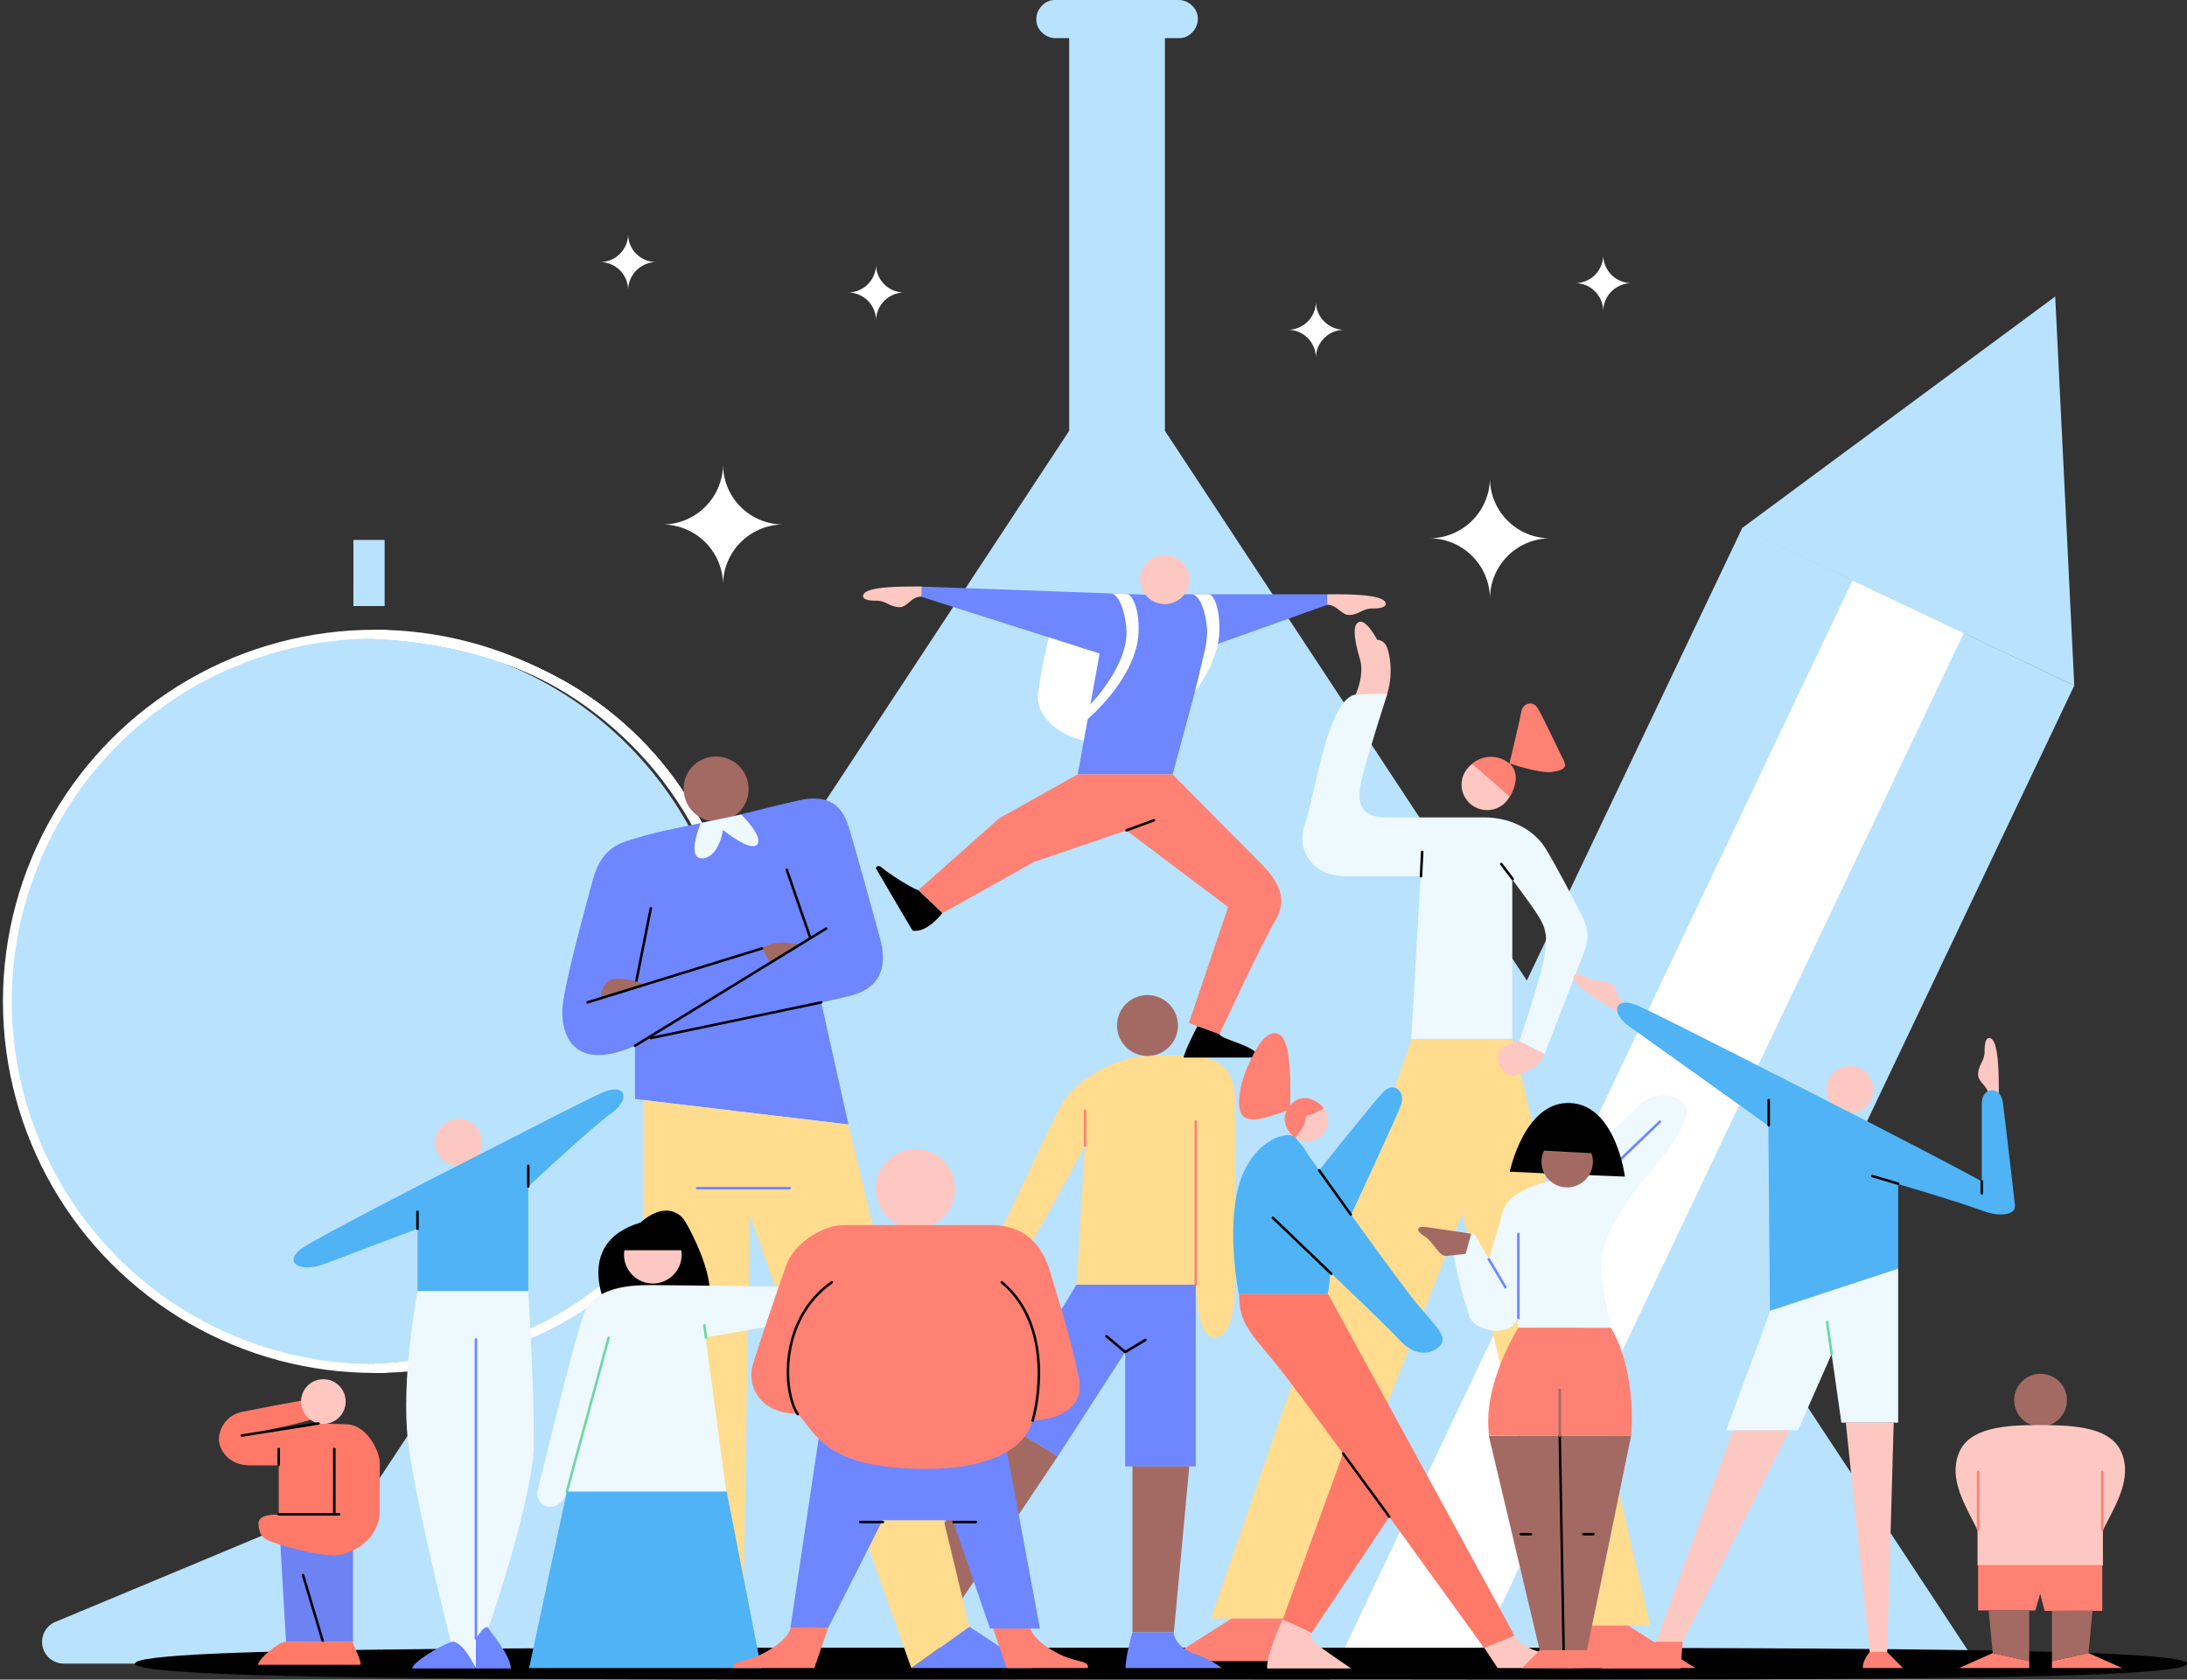 <svg xmlns="http://www.w3.org/2000/svg" viewBox="0 0 538.97 414.04">
   <rect x="0" y="0" width="538.97" height="414.04" fill="#333333" stroke="none"/>
   <title>hero-ilustration</title>
   <path fill="#b9e2fe" fill-rule="evenodd" d="M64.4,407.2H484.2l-198.1-301V9.4h3.4A4.35,4.35,0,0,0,292.8,8a4.71,4.71,0,0,0,1.4-3.3h0a4.35,4.35,0,0,0-1.4-3.3A4.71,4.71,0,0,0,289.5,0H259.1a4.35,4.35,0,0,0-3.3,1.4,4.71,4.71,0,0,0-1.4,3.3h0A4.35,4.35,0,0,0,255.8,8a4.71,4.71,0,0,0,3.3,1.4h3.4v96.8Z" transform="translate(.99)"></path>
   <g fill-rule="evenodd">
      <polygon fill="#b9e2fe" points="394.89 413.6 511.19 169 429.39 130.1 294.49 413.6 394.89 413.6"></polygon>
      <path fill="#fff" d="M455.6,143,483,156,360.3,414H326.7Z" transform="translate(.99)"></path>
      <polygon fill="#b9e2fe" points="506.49 73.1 511.19 169 429.29 130.2 506.49 73.1"></polygon>
   </g>
   <path fill="#b9e2fe" fill-rule="evenodd" d="M90,367.5s47,19.6,77.3,32.3a5.35,5.35,0,0,1-2.1,10.3H14.8a5.35,5.35,0,0,1-2.1-10.3C43,387.2,90,367.5,90,367.5Z" transform="translate(.99)"></path>
   <polygon fill="#b9e2fe" fill-rule="evenodd" points="87.09 149.4 94.79 149.4 94.79 133.1 87.09 133.1 87.09 149.4"></polygon>
   <path fill="#b9e2fe" fill-rule="evenodd" d="M90,157.2a90,90,0,1,1-90,90H0A90,90,0,0,1,90,157.2Z" transform="translate(.99)"></path>
   <svg width="210" fill="transparent" stroke="#fff" stroke-width="1.2" class="globe" viewBox="-1 -30 116 116">
      <circle cx="50" cy="50" r="50"></circle>
      <path d="M 50 0 C 116.5 3, 116.5 97, 50 100" class="globe__line">
         <animate attributeName="d" begin="0s" dur="5s" repeatCount="indefinite" values="M 50 0 C 116.5 3, 116.5 97, 50 100; M 50 0 C -16.5 3, -16.5 97, 50 100"></animate>
      </path>
      <path d="M 50 0 C 116.5 3, 116.5 97, 50 100" class="globe__line">
         <animate attributeName="d" begin="-1.25s" dur="5s" repeatCount="indefinite" values="M 50 0 C 116.5 3, 116.5 97, 50 100; M 50 0 C -16.5 3, -16.5 97, 50 100"></animate>
      </path>
      <path d="M 50 0 C 116.5 3, 116.5 97, 50 100" class="globe__line">
         <animate attributeName="d" begin="-2.5s" dur="5s" repeatCount="indefinite" values="M 50 0 C 116.5 3, 116.5 97, 50 100; M 50 0 C -16.5 3, -16.5 97, 50 100"></animate>
      </path>
      <path d="M 50 0 C 116.5 3, 116.5 97, 50 100" class="globe__line">
         <animate attributeName="d" begin="-3.75s" dur="5s" repeatCount="indefinite" values="M 50 0 C 116.5 3, 116.5 97, 50 100; M 50 0 C -16.5 3, -16.5 97, 50 100"></animate>
      </path>
      <path d="M 50 0 C 116.5 3, 116.5 97, 50 100" class="globe__line">
         <animate attributeName="d" begin="-5s" dur="5s" repeatCount="indefinite" values="M 50 0 C 116.5 3, 116.5 97, 50 100; M 50 0 C -16.5 3, -16.5 97, 50 100"></animate>
      </path>
   </svg>
   <path fill-rule="evenodd" d="M285.08,406.2c139.6,0,253-.4,252.9,3.9-.1,4.6-113.3,3.9-252.9,3.9s-252.8.5-252.8-3.9S145.58,406.2,285.08,406.2Z" transform="translate(.99)"></path>
   <g data-name="boy 01">
      <polygon fill="#6d83f3" fill-rule="evenodd" points="69.09 380.7 70.49 404.7 86.99 404.7 86.99 382.1 69.09 380.7" data-name="boy 01 legs"></polygon>
      <path fill="#ff7968" fill-rule="evenodd" d="M84.2,351.1l-6.7-.2s-15.17,2.49-18.9,3c5.26-1.25,16.82-3.3,18.55-4.63,1.51-1.16-1.46-4.41-3.42-4.07-3.48.61-10.93,2-15.13,2.86s-6.2,5.06-5.5,7.86,3.3,5.3,7.4,5.3h7.2v12.2s-5.3-.5-5,2.4,1.1,3.6,4.5,4.7,10.1,2.9,14.2,2.9,11.2-3.8,11.2-11.1V360.6C92.6,357.9,89.5,351.1,84.2,351.1Z" transform="translate(.99)">
         <animate attributeName="d" attributeType="XML" begin="70ms" calcMode="spline" dur="2s" keySplines=".42 0 .58 1;.42 0 .58 1" repeatCount="indefinite" values="M84.2,351.1C84.2,351.1,77.5,350.9,77.5,350.9C77.5,350.9,62.33,353.39,58.6,353.9C63.86,352.65,75.42,350.6,77.15,349.27C78.66,348.11,75.69,344.86,73.73,345.2C70.25,345.81,62.8,347.2,58.6,348.06C54.4,348.92,52.4,353.12,53.1,355.92C53.8,358.72,56.4,361.22,60.5,361.22C60.5,361.22,67.7,361.22,67.7,361.22C67.7,361.22,67.7,373.42,67.7,373.42C67.7,373.42,62.4,372.92,62.7,375.82C63,378.72,63.8,379.42,67.2,380.52C70.6,381.62,77.3,383.42,81.4,383.42C85.5,383.42,92.6,379.62,92.6,372.32C92.6,372.32,92.6,360.6,92.6,360.6C92.6,357.9,89.5,351.1,84.2,351.1C84.2,351.1,84.2,351.1,84.2,351.1;M84.2,351.1C84.2,351.1,77.5,350.9,77.5,350.9C77.5,350.9,62.5,354.29,58.8,354.78C64.07,353.53,75.42,349.58,77.15,348.25C78.66,347.09,75.69,343.84,73.73,344.18C70.25,344.79,62.43,347.96,58.33,349.18C54.23,350.4,52.6,354.01,53.33,356.81C54.06,359.61,56.63,362.11,60.73,362.11C60.73,362.11,67.73,361.21,67.73,361.21C67.73,361.21,67.73,373.41,67.73,373.41C67.73,373.41,62.43,372.91,62.73,375.81C63.03,378.71,63.83,379.41,67.23,380.51C70.63,381.61,77.33,383.41,81.43,383.41C85.53,383.41,92.63,379.61,92.63,372.31C92.63,372.31,92.63,360.6,92.63,360.6C92.6,357.9,89.5,351.1,84.2,351.1C84.2,351.1,84.2,351.1,84.2,351.1;M84.2,351.1C84.2,351.1,77.5,350.9,77.5,350.9C77.5,350.9,62.33,353.39,58.6,353.9C63.86,352.65,75.42,350.6,77.15,349.27C78.66,348.11,75.69,344.86,73.73,345.2C70.25,345.81,62.8,347.2,58.6,348.06C54.4,348.92,52.4,353.12,53.1,355.92C53.8,358.72,56.4,361.22,60.5,361.22C60.5,361.22,67.7,361.22,67.7,361.22C67.7,361.22,67.7,373.42,67.7,373.42C67.7,373.42,62.4,372.92,62.7,375.82C63,378.72,63.8,379.42,67.2,380.52C70.6,381.62,77.3,383.42,81.4,383.42C85.5,383.42,92.6,379.62,92.6,372.32C92.6,372.32,92.6,360.6,92.6,360.6C92.6,357.9,89.5,351.1,84.2,351.1C84.2,351.1,84.2,351.1,84.2,351.1"></animate>
      </path>
      <path fill="#ffc7bf" fill-rule="evenodd" d="M78.7,340a5.5,5.5,0,1,1-5.5,5.5,5.5,5.5,0,0,1,5.5-5.5Z" data-name="boy 01 head animate" transform="translate(.99)">
         <animate attributeName="d" attributeType="XML" begin="70ms" calcMode="spline" dur="2s" keySplines=".42 0 .58 1;.42 0 .58 1" repeatCount="indefinite" values="M78.7,340C81.736,340,84.2,342.464,84.2,345.5C84.2,348.536,81.736,351,78.7,351C75.664,351,73.2,348.536,73.2,345.5C73.2,342.464,75.664,340,78.7,340C78.7,340,78.7,340,78.7,340;M78.26,340C81.296,340,83.76,342.464,83.76,345.5C83.76,348.536,81.296,351,78.26,351C75.224,351,72.76,348.536,72.76,345.5C72.76,342.464,75.224,340,78.26,340C78.26,340,78.26,340,78.26,340;M78.7,340C81.736,340,84.2,342.464,84.2,345.5C84.2,348.536,81.736,351,78.7,351C75.664,351,73.2,348.536,73.2,345.5C73.2,342.464,75.664,340,78.7,340C78.7,340,78.7,340,78.7,340"></animate>
      </path>
      <line x1="68.69" x2="83.59" y1="373.3" y2="373.3" fill="none" stroke="#000" stroke-linecap="round" stroke-linejoin="round" stroke-width=".62" data-name="boy 01 arm right"></line>
      <line x1="82.39" x2="82.39" y1="373.3" y2="357.2" fill="none" stroke="#000" stroke-linecap="round" stroke-linejoin="round" stroke-width=".62" data-name="boy 01 armpit right"></line>
      <line x1="68.69" x2="68.69" y1="361.1" y2="357.2" fill="none" stroke="#000" stroke-linecap="round" stroke-linejoin="round" stroke-width=".62" data-name="boy 01 armpit left"></line>
      <line x1="78.49" x2="59.59" y1="350.9" y2="353.88" fill="none" stroke="#000" stroke-linecap="round" stroke-linejoin="round" stroke-width=".62" data-name="boy 01 arm left animate">
         <animate attributeName="x2" attributeType="XML" begin="70ms" calcMode="spline" dur="2s" keySplines=".42 0 .58 1;.42 0 .58 1" repeatCount="indefinite" values="59.59;59.79;59.59"></animate>
         <animate attributeName="y2" attributeType="XML" begin="70ms" calcMode="spline" dur="2s" keySplines=".42 0 .58 1;.42 0 .58 1" repeatCount="indefinite" values="353.88;354.78;353.88"></animate>
      </line>
      <line x1="79.59" x2="74.69" y1="404.7" y2="388.3" fill="none" stroke="#000" stroke-linecap="round" stroke-linejoin="round" stroke-width=".62" data-name="boy 01 legs stroke"></line>
      <path fill="#ff7968" fill-rule="evenodd" d="M69.5,404.7c-1.8,0-6.9,4.3-6.9,5.7h16v-5.7Z" data-name="boy 01 shoe left" transform="translate(.99)"></path>
      <path fill="#ff7968" fill-rule="evenodd" d="M78.6,404.7H86c0,1.1,1.9,4,1.9,5.7H78.5Z" data-name="boy 01 shoe right" transform="translate(.99)"></path>
   </g>
   <g data-name="girl 04">
      <path fill="#fec8c2" fill-rule="evenodd" d="M365.5,187.1a6.3,6.3,0,1,1-6.3,6.3h0A6.39,6.39,0,0,1,365.5,187.1Z" data-name="girl 04 head animate" transform="translate(.99)"></path>
      <polygon fill="#ffdc8e" fill-rule="evenodd" points="347.89 256.1 298.39 399 320.99 399 360.39 299.2 386.09 400.7 406.69 400.7 372.79 256.1 347.89 256.1" data-name="girl 04 legs"></polygon>
      <path fill="#fec8c2" fill-rule="evenodd" d="M333.09,171.2c1-2.2,1.9-5.8,1.1-8.6s-2.3-8.2-.4-9.2,4.6,4.3,4.6,4.3a2.75,2.75,0,0,1,2.3,1.6c.8,1.6,1.8,6.9.1,12C338.49,171.3,336.19,171.2,333.09,171.2Z" data-name="girl 04 hand left animate" transform="translate(.99)">
         <animate attributeName="d" attributeType="XML" begin="50ms" calcMode="spline" dur="2s" keySplines=".25 .46 .45 .94;.25 .46 .45 .94" repeatCount="indefinite" values="M333.09,171.2C334.09,169,334.99,165.4,334.19,162.6C333.39,159.8,331.89,154.4,333.79,153.4C335.69,152.4,338.39,157.7,338.39,157.7C339.391,157.774,340.273,158.387,340.69,159.3C341.49,160.9,342.49,166.2,340.79,171.3C338.49,171.3,336.19,171.2,333.09,171.2C333.09,171.2,333.09,171.2,333.09,171.2;M342.74,172.1C344.59,170.55,346.95,167.69,347.44,164.82C347.93,161.95,348.89,156.43,351.04,156.34C353.19,156.25,353.34,162.2,353.34,162.2C354.21,162.702,354.742,163.635,354.73,164.64C354.73,166.43,353.38,171.64,349.65,175.51C347.57,174.52,345.54,173.44,342.74,172.1C342.74,172.1,342.74,172.1,342.74,172.1;M333.09,171.2C334.09,169,334.99,165.4,334.19,162.6C333.39,159.8,331.89,154.4,333.79,153.4C335.69,152.4,338.39,157.7,338.39,157.7C339.391,157.774,340.273,158.387,340.69,159.3C341.49,160.9,342.49,166.2,340.79,171.3C338.49,171.3,336.19,171.2,333.09,171.2C333.09,171.2,333.09,171.2,333.09,171.2"></animate>
      </path>
      <path fill="#edf8ff" fill-rule="evenodd" d="M333.4,171.2c-7.24.35-10.4,25.5-12.8,31.9s2,12.9,9.8,12.9h18.7l-2.3,40.1h24.9V216.8s4.5,6,5.9,8.2c1.6,2.5,3,4.5,2.2,9.8-.7,4.8-5,18.2-6.4,21.9l6.2,3.2s6.9-17.6,8.5-21.8,3.3-7.3,1-11.9-6.8-13.2-9.3-17.2-7.9-7.5-15.1-7.5h-24c-5.8,0-7.8-2.7-6-9.8s6.2-20.6,6.2-20.6S337.5,171,333.4,171.2Z" data-name="girl 04 body animate" transform="translate(.99)">
         <animate attributeName="d" attributeType="XML" begin="50ms" calcMode="spline" dur="2s" keySplines=".25 .46 .45 .94;.25 .46 .45 .94" repeatCount="indefinite" values="M333.4,171.2C326.16,171.55,323,196.7,320.6,203.1C318.2,209.5,322.6,216,330.4,216C330.4,216,349.1,216,349.1,216C349.1,216,346.8,256.1,346.8,256.1C346.8,256.1,371.7,256.1,371.7,256.1C371.7,256.1,371.7,216.8,371.7,216.8C371.7,216.8,376.2,222.8,377.6,225C379.2,227.5,380.6,229.5,379.8,234.8C379.1,239.6,374.8,253,373.4,256.7C373.4,256.7,379.6,259.9,379.6,259.9C379.6,259.9,386.5,242.3,388.1,238.1C389.7,233.9,391.4,230.8,389.1,226.2C386.8,221.6,382.3,213,379.8,209C377.3,205,371.9,201.5,364.7,201.5C364.7,201.5,340.7,201.5,340.7,201.5C334.9,201.5,332.9,198.8,334.7,191.7C336.5,184.6,340.9,171.1,340.9,171.1C340.9,171.1,337.5,171,333.4,171.2C333.4,171.2,333.4,171.2,333.4,171.2;M343.22,171.39C338.59,170.63,324.48,192.85,320.6,203.1C318.18,209.49,322.6,216,330.4,216C330.4,216,349.1,216,349.1,216C349.1,216,346.8,256.1,346.8,256.1C346.8,256.1,371.7,256.1,371.7,256.1C371.7,256.1,371.7,216.8,371.7,216.8C371.7,216.8,376.2,222.8,377.6,225C379.2,227.5,380.6,229.5,379.8,234.8C379.1,239.6,374.8,253,373.4,256.7C373.4,256.7,379.6,259.9,379.6,259.9C379.6,259.9,386.5,242.3,388.1,238.1C389.7,233.9,391.4,230.8,389.1,226.2C386.8,221.6,382.3,213,379.8,209C377.3,205,371.9,201.5,364.7,201.5C364.7,201.5,340.7,201.5,340.7,201.5C334.9,201.5,332.24,199.19,336.7,193.4C341.54,187.14,350.19,175.25,350.19,175.25C350.19,175.25,345.17,171.92,343.22,171.39C343.22,171.39,343.22,171.39,343.22,171.39;M333.4,171.2C326.16,171.55,323,196.7,320.6,203.1C318.2,209.5,322.6,216,330.4,216C330.4,216,349.1,216,349.1,216C349.1,216,346.8,256.1,346.8,256.1C346.8,256.1,371.7,256.1,371.7,256.1C371.7,256.1,371.7,216.8,371.7,216.8C371.7,216.8,376.2,222.8,377.6,225C379.2,227.5,380.6,229.5,379.8,234.8C379.1,239.6,374.8,253,373.4,256.7C373.4,256.7,379.6,259.9,379.6,259.9C379.6,259.9,386.5,242.3,388.1,238.1C389.7,233.9,391.4,230.8,389.1,226.2C386.8,221.6,382.3,213,379.8,209C377.3,205,371.9,201.5,364.7,201.5C364.7,201.5,340.7,201.5,340.7,201.5C334.9,201.5,332.9,198.8,334.7,191.7C336.5,184.6,340.9,171.1,340.9,171.1C340.9,171.1,337.5,171,333.4,171.2C333.4,171.2,333.4,171.2,333.4,171.2"></animate>
      </path>
      <line x1="350.19" x2="350.49" y1="216" y2="210" fill="none" stroke="#000" stroke-linecap="round" stroke-linejoin="round" stroke-width=".62" data-name="girl 04 armpit left animate">
         <animate attributeName="x2" attributeType="XML" begin="50ms" calcMode="spline" dur="2s" keySplines=".25 .46 .45 .94;.25 .46 .45 .94" repeatCount="indefinite" values="350.49;349.67;350.49"></animate>
      </line>
      <line x1="372.79" x2="369.99" y1="216.7" y2="213" fill="none" stroke="#000" stroke-linecap="round" stroke-linejoin="round" stroke-width=".62" data-name="girl 04 armpit right animate"></line>
      <path fill="#fec8c2" fill-rule="evenodd" d="M373.6,256.7s-5.6.7-5.5,3.7,2.4,5.3,4.5,4.7,5.8-1.8,7.1-5.2C377.3,258.6,373.6,256.7,373.6,256.7Z" data-name="girl 04 hand right animate" transform="translate(.99)"></path>
      <path fill="#ff8173" fill-rule="evenodd" d="M361.8,188.3l9.3,8.1s3.2-5,.1-8A7.08,7.08,0,0,0,361.8,188.3Z" data-name="girl 04 head hair animate" transform="translate(.99)">
         <animate attributeName="d" attributeType="XML" begin="50ms" calcMode="spline" dur="2s" keySplines=".25 .46 .45 .94;.25 .46 .45 .94" repeatCount="indefinite" values="M361.8,188.3C361.8,188.3,371.1,196.4,371.1,196.4C371.1,196.4,374.3,191.4,371.2,188.4C368.544,185.991,364.507,185.948,361.8,188.3C361.8,188.3,361.8,188.3,361.8,188.3;M360,190.31C360,190.31,371.83,193.78,371.83,193.78C371.83,193.78,372.65,187.9,368.58,186.47C365.161,185.398,361.479,187.046,360,190.31C360,190.31,360,190.31,360,190.31;M361.8,188.3C361.8,188.3,371.1,196.4,371.1,196.4C371.1,196.4,374.3,191.4,371.2,188.4C368.544,185.991,364.507,185.948,361.8,188.3C361.8,188.3,361.8,188.3,361.8,188.3"></animate>
      </path>
      <path fill="#ff8173" fill-rule="evenodd" d="M371,188.2s2.6-10.7,2.9-12.7,2.7-3,4-1,5.4,10.9,6.4,12.8.1,2.6-2.9,3S371,188.2,371,188.2Z" data-name="girl 04 hair animate" transform="translate(.99)">
         <animate attributeName="d" attributeType="XML" begin="50ms" calcMode="spline" dur="2s" keySplines=".25 .46 .45 .94;.25 .46 .45 .94" repeatCount="indefinite" values="M371,188.2C371,188.2,373.6,177.5,373.9,175.5C374.2,173.5,376.6,172.5,377.9,174.5C379.2,176.5,383.3,185.4,384.3,187.3C385.3,189.2,384.4,189.9,381.4,190.3C378.4,190.7,371,188.2,371,188.2C371,188.2,371,188.2,371,188.2;M368.3,186.38C368.3,186.38,366.18,175.57,365.62,173.63C365.06,171.69,366.82,169.77,368.84,171.05C370.86,172.33,378.3,178.69,380,180C381.7,181.31,381.18,182.32,378.62,183.94C376.06,185.56,368.3,186.38,368.3,186.38C368.3,186.38,368.3,186.38,368.3,186.38;M371,188.2C371,188.2,373.6,177.5,373.9,175.5C374.2,173.5,376.6,172.5,377.9,174.5C379.2,176.5,383.3,185.4,384.3,187.3C385.3,189.2,384.4,189.9,381.4,190.3C378.4,190.7,371,188.2,371,188.2C371,188.2,371,188.2,371,188.2"></animate>
      </path>
      <polygon fill="#ff8173" fill-rule="evenodd" points="401.19 400.7 417.79 411.2 386.49 411.2 386.39 400.7 401.19 400.7" data-name="girl 04 shoe right"></polygon>
      <polygon fill="#ff8173" fill-rule="evenodd" points="303.49 399 286.99 409.5 318.19 409.5 318.39 399 303.49 399" data-name="girl 04 shoe left"></polygon>
   </g>
   <g data-name="boy 05">
      <path fill="#ffdc8e" fill-rule="evenodd" d="M281.8,260.3c-6.1,0-17.6,4.9-21.6,12.7s-16.2,33.8-17.6,37.4,2.8,8,6.9,2,16.9-30,16.9-30l-2.1,34.3h29.4s0,13,4.6,13,5.1-9.4,5.1-13.5V272.8c0-5.7-.4-12.6-12.7-12.6h-8.9Z" data-name="boy 05 body animate" transform="translate(.99)">
         <animate attributeName="d" attributeType="XML" begin="300ms" calcMode="spline" dur="2s" keySplines=".455 .03 .515 .955;.455 .03 .515 .955" repeatCount="indefinite" values="M281.8,260.3C275.7,260.3,264.2,265.2,260.2,273C256.2,280.8,244,306.8,242.6,310.4C241.2,314,245.4,318.4,249.5,312.4C253.6,306.4,266.4,282.4,266.4,282.4C266.4,282.4,264.3,316.7,264.3,316.7C264.3,316.7,293.7,316.7,293.7,316.7C293.7,316.7,293.7,329.7,298.3,329.7C302.9,329.7,303.4,320.3,303.4,316.2C303.4,316.2,303.4,272.8,303.4,272.8C303.4,267.1,303,260.2,290.7,260.2C290.7,260.2,281.8,260.2,281.8,260.2C281.8,260.2,281.8,260.3,281.8,260.3;M281.8,260.3C275.7,260.3,266.51,263.22,260.8,270.41C255.33,277.26,241.34,301.36,239.94,304.96C238.54,308.56,242.74,312.96,246.84,306.96C250.94,300.96,266.4,282.4,266.4,282.4C266.4,282.4,264.3,316.7,264.3,316.7C264.3,316.7,293.7,316.7,293.7,316.7C293.7,316.7,293.7,329.7,298.3,329.7C302.9,329.7,303.4,320.3,303.4,316.2C303.4,316.2,303.4,272.8,303.4,272.8C303.4,267.1,303,260.2,290.7,260.2C290.7,260.2,281.8,260.2,281.8,260.2C281.8,260.2,281.8,260.3,281.8,260.3;M281.8,260.3C275.7,260.3,264.2,265.2,260.2,273C256.2,280.8,244,306.8,242.6,310.4C241.2,314,245.4,318.4,249.5,312.4C253.6,306.4,266.4,282.4,266.4,282.4C266.4,282.4,264.3,316.7,264.3,316.7C264.3,316.7,293.7,316.7,293.7,316.7C293.7,316.7,293.7,329.7,298.3,329.7C302.9,329.7,303.4,320.3,303.4,316.2C303.4,316.2,303.4,272.8,303.4,272.8C303.4,267.1,303,260.2,290.7,260.2C290.7,260.2,281.8,260.2,281.8,260.2C281.8,260.2,281.8,260.3,281.8,260.3"></animate>
      </path>
      <line x1="294.69" x2="294.69" y1="316.7" y2="276.5" fill="none" stroke="#ff8173" stroke-linecap="round" stroke-linejoin="round" stroke-width=".62" data-name="boy 05 armpit right"></line>
      <polygon fill="#6e86ff" fill-rule="evenodd" points="265.29 316.7 245.19 349.6 260.69 359 277.29 333.3 277.29 361.5 294.69 361.5 294.69 316.7 265.29 316.7" data-name="boy 05 shirts"></polygon>
      <polygon fill="#a36a63" fill-rule="evenodd" points="260.69 359 232.79 400.6 223.29 392.4 246.69 350.5 260.69 359" data-name="boy 05 leg left"></polygon>
      <polygon fill="#a36a63" fill-rule="evenodd" points="279.09 361.5 279.09 402.4 289.29 402.4 293.09 361.5 279.09 361.5" data-name="boy 05 leg right"></polygon>
      <path fill="#6e86ff" fill-rule="evenodd" d="M278.1,402.4s-1.7,5.7-1.7,8.8h23.7a22.64,22.64,0,0,0-6.4-3.4c-3.6-1.1-5.5-3.8-5.4-5.4Z" data-name="boy 05 shoe" transform="translate(.99)"></path>
      <polyline fill="none" stroke="#000" stroke-linecap="round" stroke-linejoin="round" stroke-width=".62" points="282.29 330.3 277.29 333.3 272.69 329.4" data-name="boy 05 groin"></polyline>
      <path fill="#a36a63" fill-rule="evenodd" d="M281.8,245.3a7.5,7.5,0,1,1-7.5,7.5h0a7.49,7.49,0,0,1,7.48-7.5h0Z" data-name="boy 05 head" transform="translate(.99)"></path>
      <line x1="267.39" x2="267.39" y1="282.4" y2="273.8" fill="none" stroke="#ff8173" stroke-linecap="round" stroke-linejoin="round" stroke-width=".62" data-name="boy 05 armpit left"></line>
   </g>
   <g data-name="boy 04">
      <polygon fill="#6e86ff" fill-rule="evenodd" points="224.59 411.2 254.39 411.2 238.89 401 224.59 411.2" data-name="boy 04 shoe right animate">
         <animate attributeName="points" attributeType="XML" begin="50ms" calcMode="spline" dur="3s" keySplines=".645 .045 .355 1;.645 .045 .355 1" repeatCount="indefinite" values="224.59 411.2 254.39 411.2 238.89 401 224.59 411.2;224.59 411.2 251.96 399.41 233.69 396.17 224.59 411.2;224.59 411.2 254.39 411.2 238.89 401 224.59 411.2"></animate>
      </polygon>
      <path fill="#a36a63" fill-rule="evenodd" d="M175.5,186.5a8,8,0,1,1-8,8,7.9,7.9,0,0,1,7.8-8h.2Z" data-name="boy 04 head animate" transform="translate(.99)"></path>
      <path fill="#6e86ff" fill-rule="evenodd" d="M176.9,201.8c-8,1.7-16.8,3.4-20.4,4.6s-9,1.6-11.4,10.5-6.7,24.7-7.4,30.8,1.7,17.2,17.8,10.1v13.1l52.6,6.3-6.7-30.1s4.4-.9,7.4-1.7,10-3.3,7.1-14-6.4-23.2-7.6-27.1-3.4-9-12.4-7S184.9,200.1,176.9,201.8Z" data-name="boy 04 body" transform="translate(.99)"></path>
      <path fill="#edf8ff" fill-rule="evenodd" d="M171.7,202.9s-3.7,8.9.4,8.7,5.1-7,5.1-7,6.7,5.5,8.4,3.6-3.9-7.4-3.9-7.4Z" data-name="boy 04 bowtie" transform="translate(.99)"></path>
      <line x1="202.39" x2="160.39" y1="247.1" y2="255.9" fill="none" stroke="#000" stroke-linecap="round" stroke-linejoin="round" stroke-width=".62" data-name="boy 04 arm3"></line>
      <line x1="160.39" x2="156.49" y1="223.9" y2="243.5" fill="none" stroke="#000" stroke-linecap="round" stroke-linejoin="round" stroke-width=".62" data-name="boy 04 armpit left"></line>
      <path fill="#a36a63" fill-rule="evenodd" d="M158.2,242.7s-6.9-2.5-9.1-.9a4.87,4.87,0,0,0-2,4.3Z" data-name="boy 04 hand left" transform="translate(.99)"></path>
      <path fill="#a36a63" fill-rule="evenodd" d="M186.8,233.8l2,3.5,7-4.4S190.3,231.2,186.8,233.8Z" data-name="boy 04 hand right" transform="translate(.99)"></path>
      <line x1="156.49" x2="203.59" y1="257.8" y2="228.9" fill="none" stroke="#000" stroke-linecap="round" stroke-linejoin="round" stroke-width=".62" data-name="boy 04 arm2"></line>
      <line x1="187.79" x2="144.79" y1="233.8" y2="247.1" fill="none" stroke="#000" stroke-linecap="round" stroke-linejoin="round" stroke-width=".62" data-name="boy 04 arm1"></line>
      <line x1="193.89" x2="199.69" y1="214.4" y2="231.2" fill="none" stroke="#000" stroke-linecap="round" stroke-linejoin="round" stroke-width=".62" data-name="boy 04 armpit right"></line>
      <polygon fill="#ffdc8e" fill-rule="evenodd" points="158.49 271.2 158.49 408.8 182.99 408.8 184.79 299.6 224.59 411.2 238.89 401 209.09 277.2 158.49 271.2" data-name="boy 04 legs animate">
         <animate attributeName="points" attributeType="XML" begin="50ms" calcMode="spline" dur="3s" keySplines=".645 .045 .355 1;.645 .045 .355 1" repeatCount="indefinite" values="158.49 271.2 158.49 408.8 182.99 408.8 184.79 299.6 224.59 411.2 238.89 401 209.09 277.2 158.49 271.2;158.49 271.2 158.49 408.8 182.99 408.8 184.79 299.6 224.59 411.2 233.69 396.17 209.09 277.2 158.49 271.2;158.49 271.2 158.49 408.8 182.99 408.8 184.79 299.6 224.59 411.2 238.89 401 209.09 277.2 158.49 271.2"></animate>
      </polygon>
      <line x1="171.79" x2="194.59" y1="292.9" y2="292.9" fill="none" stroke="#6e86ff" stroke-linecap="round" stroke-linejoin="round" stroke-width=".62" data-name="boy 04 groin"></line>
   </g>
   <g data-name="boy 02">
      <path fill="#fec8c2" fill-rule="evenodd" d="M112,275.8a5.8,5.8,0,1,1-5.8,5.8h0A5.94,5.94,0,0,1,112,275.8Z" data-name="boy 02 head animate" transform="translate(.99)">
         <animate attributeName="d" attributeType="XML" begin="100ms" calcMode="spline" dur="4s" keySplines=".645 .045 .355 1;.645 .045 .355 1" repeatCount="indefinite" values="M112,275.8C115.203,275.8,117.8,278.397,117.8,281.6C117.8,284.803,115.203,287.4,112,287.4C108.797,287.4,106.2,284.803,106.2,281.6C106.2,281.6,106.2,281.6,106.2,281.6C106.274,278.428,108.828,275.874,112,275.8C112,275.8,112,275.8,112,275.8;M119.69,274.85C122.893,274.85,125.49,277.447,125.49,280.65C125.49,283.853,122.893,286.45,119.69,286.45C116.487,286.45,113.89,283.853,113.89,280.65C113.89,280.65,113.89,280.65,113.89,280.65C113.964,277.478,116.518,274.924,119.69,274.85C119.69,274.85,119.69,274.85,119.69,274.85;M112,275.8C115.203,275.8,117.8,278.397,117.8,281.6C117.8,284.803,115.203,287.4,112,287.4C108.797,287.4,106.2,284.803,106.2,281.6C106.2,281.6,106.2,281.6,106.2,281.6C106.274,278.428,108.828,275.874,112,275.8C112,275.8,112,275.8,112,275.8"></animate>
      </path>
      <path fill="#4fb3f6" fill-rule="evenodd" d="M116.6,284.9c-9.3,4.7-37.3,19.1-42.7,22.5s-1.5,6.7,5.3,4.1,22.7-8.6,22.7-8.6v15.4h27.3V292.5s15.7-14.7,20.5-18.1,3.6-7.8-2.6-4.9-21.2,10.7-30.5,15.4" data-name="boy 02 body animate" transform="translate(.99)">
         <animate attributeName="d" attributeType="XML" begin="100ms" calcMode="spline" dur="4s" keySplines=".645 .045 .355 1;.645 .045 .355 1" repeatCount="indefinite" values="M116.6,284.9C107.3,289.6,79.3,304,73.9,307.4C68.5,310.8,72.4,314.1,79.2,311.5C86,308.9,101.9,302.9,101.9,302.9C101.9,302.9,101.9,318.3,101.9,318.3C101.9,318.3,129.2,318.3,129.2,318.3C129.2,318.3,129.2,292.5,129.2,292.5C129.2,292.5,144.9,277.8,149.7,274.4C154.5,271,153.3,266.6,147.1,269.5C140.9,272.4,125.9,280.2,116.6,284.9;M125.06,287.31C114.96,284.74,84.39,277.19,78.06,276.2C71.73,275.21,72.52,280.27,79.36,282.78C86.2,285.29,102.12,293.22,102.12,293.22C102.12,293.22,101.87,318.3,101.87,318.3C101.87,318.3,129.17,318.3,129.17,318.3C129.17,318.3,129.53,299.3,129.53,299.3C129.53,299.3,149.02,299.55,154.87,300.14C160.72,300.73,162.71,296.63,156.13,294.74C149.55,292.85,135.13,289.86,125.03,287.29;M116.6,284.9C107.3,289.6,79.3,304,73.9,307.4C68.5,310.8,72.4,314.1,79.2,311.5C86,308.9,101.9,302.9,101.9,302.9C101.9,302.9,101.9,318.3,101.9,318.3C101.9,318.3,129.2,318.3,129.2,318.3C129.2,318.3,129.2,292.5,129.2,292.5C129.2,292.5,144.9,277.8,149.7,274.4C154.5,271,153.3,266.6,147.1,269.5C140.9,272.4,125.9,280.2,116.6,284.9"></animate>
      </path>
      <path fill="#edf8ff" fill-rule="evenodd" d="M101.9,318.3s-4.2,21.9-2.3,37.3,10.5,49.1,10.5,49.1l6.2,6.5v-7.3l3.1-2.6s11.2-32.1,11.2-45.9-1.4-37.1-1.4-37.1Z" data-name="boy 02 legs" transform="translate(.99)"></path>
      <line x1="117.29" x2="117.29" y1="403.9" y2="330.2" fill="none" stroke="#6e86ff" stroke-linecap="round" stroke-linejoin="round" stroke-width=".62" data-name="boy 02 legs stroke"></line>
      <line x1="102.89" x2="102.89" y1="302.9" y2="298.7" fill="none" stroke="#000" stroke-linecap="round" stroke-linejoin="round" stroke-width=".62" data-name="boy 02 armpit left animate">
         <animate attributeName="y1" attributeType="XML" begin="100ms" calcMode="spline" dur="4s" keySplines=".645 .045 .355 1;.645 .045 .355 1" repeatCount="indefinite" values="302.9;293.16;302.9"></animate>
         <animate attributeName="y2" attributeType="XML" begin="100ms" calcMode="spline" dur="4s" keySplines=".645 .045 .355 1;.645 .045 .355 1" repeatCount="indefinite" values="298.7;288.66;298.7"></animate>
      </line>
      <path fill="#6e86ff" fill-rule="evenodd" d="M110.1,404.8c-2.6.9-9.5,5-9.5,6.5h15.7c0-.1-3.6-7.5-6.2-6.5" data-name="boy 02 shoe left" transform="translate(.99)"></path>
      <path fill="#6e86ff" fill-rule="evenodd" d="M119.4,401.4c.7,1.3,5.4,6.5,5.5,9.9h-8.6V404c0-.1,2.4-4,3.1-2.6" data-name="boy 02 shoe right" transform="translate(.99)"></path>
      <line x1="130.19" x2="130.19" y1="292.5" y2="287.4" fill="none" stroke="#000" stroke-linecap="round" stroke-linejoin="round" stroke-width=".62" data-name="boy 02 armpit right animate">
         <animate attributeName="y1" attributeType="XML" begin="100ms" calcMode="spline" dur="4s" keySplines=".645 .045 .355 1;.645 .045 .355 1" repeatCount="indefinite" values="292.5;299.05;292.5"></animate>
         <animate attributeName="y2" attributeType="XML" begin="100ms" calcMode="spline" dur="4s" keySplines=".645 .045 .355 1;.645 .045 .355 1" repeatCount="indefinite" values="287.4;294.55;287.4"></animate>
      </line>
   </g>
   <g data-name="girl 01">
      <path fill-rule="evenodd" d="M149,323.5s-9.3-17,7.8-22.1c5.6-4.9,9.5-2.8,11-.4s10.2,18.7,3.8,22.4S149,323.5,149,323.5Z" data-name="girl 01 hair animate" transform="translate(.99)"></path>
      <path fill="#edf8ff" fill-rule="evenodd" d="M160,316.8c-4.4,0-14.7-.1-17.3,7.6-3.1,9.3-9.7,37.4-11.1,42.5s5.4,6.6,7.1.9H178l-5.1-38.1s29.1-5,34.8-6.1,5.4-6.3-1.7-6.3S164.4,316.8,160,316.8Z" data-name="girl 01 body animate" transform="translate(.99)">
         <animate attributeName="d" attributeType="XML" begin="500ms" calcMode="spline" dur="3s" keySplines=".645 .045 .355 1;.645 .045 .355 1" repeatCount="indefinite" values="M160,316.8C155.6,316.8,145.3,316.7,142.7,324.4C139.6,333.7,133,361.8,131.6,366.9C130.2,372,137,373.5,138.7,367.8C138.7,367.8,178,367.8,178,367.8C178,367.8,172.9,329.7,172.9,329.7C172.9,329.7,202,324.7,207.7,323.6C213.4,322.5,213.1,317.3,206,317.3C198.9,317.3,164.4,316.8,160,316.8C160,316.8,160,316.8,160,316.8;M160,316.8C155.6,316.8,145.3,316.7,142.7,324.4C139.6,333.7,133,361.8,131.6,366.9C130.2,372,137,373.5,138.7,367.8C138.7,367.8,178,367.8,178,367.8C178,367.8,172.9,329.7,172.9,329.7C172.9,329.7,201.71,319.15,207.41,318.05C213.11,316.95,212.81,311.75,205.71,311.75C198.61,311.75,164.4,316.8,160,316.8C160,316.8,160,316.8,160,316.8;M160,316.8C155.6,316.8,145.3,316.7,142.7,324.4C139.6,333.7,133,361.8,131.6,366.9C130.2,372,137,373.5,138.7,367.8C138.7,367.8,178,367.8,178,367.8C178,367.8,172.9,329.7,172.9,329.7C172.9,329.7,202,324.7,207.7,323.6C213.4,322.5,213.1,317.3,206,317.3C198.9,317.3,164.4,316.8,160,316.8C160,316.8,160,316.8,160,316.8"></animate>
      </path>
      <line x1="139.69" x2="149.99" y1="367.7" y2="329.8" fill="none" stroke="#6ed7a1" stroke-linecap="round" stroke-linejoin="round" stroke-width=".62" data-name="girl 01 armpit left"></line>
      <line x1="173.99" x2="173.59" y1="329.8" y2="326.7" fill="none" stroke="#6ed7a1" stroke-linecap="round" stroke-linejoin="round" stroke-width=".62" data-name="girl 01 armpit right"></line>
      <path fill="#fec8c2" fill-rule="evenodd" d="M152.89,308.2a7.9,7.9,0,0,0-.09,1.1,7.1,7.1,0,0,0,14.2,0,7.9,7.9,0,0,0-.09-1.1Z" data-name="girl 01 head animate" transform="translate(.99)"></path>
      <polygon fill="#4fb3f6" fill-rule="evenodd" points="139.69 367.7 130.39 411.2 187.59 411.2 179.09 367.7 139.69 367.7" data-name="girl 01 skirt"></polygon>
   </g>
   <g data-name="boy 03">
      <path fill="#ff8173" fill-rule="evenodd" d="M253,401.3c.3,2.4,4.9,5.7,8.5,7.1s5.9,1.1,5.6,2.8h-20l-3.4-9.9A68.72,68.72,0,0,1,253,401.3Z" data-name="boy 03 shoe right" transform="translate(.99)"></path>
      <polygon fill="#6e86ff" fill-rule="evenodd" points="201.79 354.37 194.79 401.3 204.09 401.3 217.49 374.77 234.79 374.77 243.99 401.47 256.29 401.47 248.09 357.47 201.79 354.37" data-name="boy 03 legs"></polygon>
      <path fill="#ff8173" fill-rule="evenodd" d="M193.8,401.3c-.3,2.4-4.9,5.7-8.5,7.1s-5.9,1.1-5.6,2.8h20l3.4-9.9A68.72,68.72,0,0,0,193.8,401.3Z" data-name="boy 03 shoe left" transform="translate(.99)"></path>
      <line x1="217.59" x2="211.99" y1="375.2" y2="375.2" fill="none" stroke="#000" stroke-linecap="round" stroke-linejoin="round" stroke-width=".62" data-name="boy 03 groin left"></line>
      <line x1="240.49" x2="234.99" y1="375.2" y2="375.2" fill="none" stroke="#000" stroke-linecap="round" stroke-linejoin="round" stroke-width=".62" data-name="boy 03 groin right"></line>
      <path fill="#fec8c2" fill-rule="evenodd" d="M224.6,283.3a9.8,9.8,0,1,1-9.8,9.8h0A9.82,9.82,0,0,1,224.6,283.3Z" data-name="boy 03 head" transform="translate(.99)"></path>
      <path fill="#ff8173" fill-rule="evenodd" d="M228.7,302h-22c-3.9,0-11.7,3.6-14,10.1s-6.8,19.8-8.2,24.4,1.3,12,11.1,12c4.7,5.2,7.1,13.6,31.7,13.6s26.1-11.9,26.1-11.9,13.5-.1,11.5-10.4-6-22.5-7.2-26.6S253.1,302,243.3,302Z" data-name="boy 03 body" transform="translate(.99)"></path>
      <path fill="none" stroke="#000" stroke-linecap="round" stroke-linejoin="round" stroke-width=".62" d="M195.6,348.6c-3.6-5.3-4.8-23.2,8.4-32.5" data-name="boy 03 belly left" transform="translate(.99)"></path>
      <path fill="none" stroke="#000" stroke-linecap="round" stroke-linejoin="round" stroke-width=".62" d="M253.5,350.2c2-7.1,4-24.4-7.6-34.1" data-name="boy 03 belly right" transform="translate(.99)"></path>
   </g>
   <g data-name="boy 06">
      <path fill="#fff" fill-rule="evenodd" d="M258,154.5s-3.2,13.9-3.2,17.7,4,8.8,11.9,10.5c7.1-7.1,7.2-26.1,7.2-26.1Z" data-name="boy 06 backpack animate" transform="translate(.99)">
         <animate attributeName="d" attributeType="XML" begin="200ms" calcMode="spline" dur="4s" keySplines=".68 -.55 .265 1.55;.68 -.55 .265 1.55" repeatCount="indefinite" values="M258,154.5C258,154.5,254.8,168.4,254.8,172.2C254.8,176,258.8,181,266.7,182.7C273.8,175.6,273.9,156.6,273.9,156.6C273.9,156.6,258,154.5,258,154.5;M253.74,162.65C253.74,162.65,251.58,176.75,251.86,180.54C252.14,184.33,256.51,189.02,264.51,190.13C271.06,182.52,269.75,163.56,269.75,163.56C269.75,163.56,253.74,162.65,253.74,162.65;M258,154.5C258,154.5,254.8,168.4,254.8,172.2C254.8,176,258.8,181,266.7,182.7C273.8,175.6,273.9,156.6,273.9,156.6C273.9,156.6,258,154.5,258,154.5"></animate>
      </path>
      <polygon fill="#6e86ff" fill-rule="evenodd" points="292.09 146.5 282.19 146.6 226.99 144.6 226.99 147.1 270.99 161.1 265.59 190.9 288.99 190.9 297.39 159.7 327.09 149.1 327.09 146.5 292.09 146.5" data-name="boy 06 body animate">
         <animate attributeName="points" attributeType="XML" begin="200ms" calcMode="spline" dur="4s" keySplines=".68 -.55 .265 1.55;.68 -.55 .265 1.55" repeatCount="indefinite" values="292.09 146.5 282.19 146.6 226.99 144.6 226.99 147.1 270.99 161.1 265.59 190.9 288.99 190.9 297.39 159.7 327.09 149.1 327.09 146.5 292.09 146.5;285.05 152.09 277.59 152.28 222.3 162.99 222.5 165.49 266.73 167.61 266.48 196.51 289.81 194.77 293.05 164.24 322.15 146.27 321.24 143.83 285.05 152.09;292.09 146.5 282.19 146.6 226.99 144.6 226.99 147.1 270.99 161.1 265.59 190.9 288.99 190.9 297.39 159.7 327.09 149.1 327.09 146.5 292.09 146.5"></animate>
      </polygon>
      <path fill="#fec8c2" fill-rule="evenodd" d="M286.1,136.8a6.06,6.06,0,1,1-.08,0Z" data-name="boy 06 head animate" transform="translate(.99)">
         <animate attributeName="d" attributeType="XML" begin="200ms" calcMode="spline" dur="4s" keySplines=".68 -.55 .265 1.55;.68 -.55 .265 1.55" repeatCount="indefinite" values="M286.1,136.8C289.439,136.822,292.131,139.541,292.12,142.88C292.109,146.219,289.399,148.92,286.06,148.92C282.721,148.92,280.011,146.219,280,142.88C279.989,139.541,282.681,136.822,286.02,136.8C286.02,136.8,286.1,136.8,286.1,136.8;M279.35,142.21C282.866,142.232,285.701,145.094,285.69,148.61C285.679,152.126,282.826,154.97,279.31,154.97C275.794,154.97,272.941,152.126,272.93,148.61C272.919,145.094,275.754,142.232,279.27,142.21C279.27,142.21,279.35,142.21,279.35,142.21;M286.1,136.8C289.439,136.822,292.131,139.541,292.12,142.88C292.109,146.219,289.399,148.92,286.06,148.92C282.721,148.92,280.011,146.219,280,142.88C279.989,139.541,282.681,136.822,286.02,136.8C286.02,136.8,286.1,136.8,286.1,136.8"></animate>
      </path>
      <path fill="#ff8173" fill-rule="evenodd" d="M264.6,190.9l-19.29,10.79-20,17.73,6,5.66,22.43-12.56,22.83-7.83,25.1,18.9L292,252.2l7.5,2.8s10.8-23.1,13.6-27.7,2.3-8.8-3.3-14.4-21.8-22-21.8-22Z" data-name="boy 06 legs animate" transform="translate(.99)">
         <animate attributeName="d" attributeType="XML" begin="200ms" calcMode="spline" dur="4s" keySplines=".68 -.55 .265 1.55;.68 -.55 .265 1.55" repeatCount="indefinite" values="M264.6,190.9C264.6,190.9,245.31,201.69,245.31,201.69C245.31,201.69,225.31,219.42,225.31,219.42C225.31,219.42,231.31,225.08,231.31,225.08C231.31,225.08,253.74,212.52,253.74,212.52C253.74,212.52,276.57,204.69,276.57,204.69C276.57,204.69,301.67,223.59,301.67,223.59C301.67,223.59,292,252.2,292,252.2C292,252.2,299.5,255,299.5,255C299.5,255,310.3,231.9,313.1,227.3C315.9,222.7,315.4,218.5,309.8,212.9C304.2,207.3,288,190.9,288,190.9C288,190.9,264.6,190.9,264.6,190.9;M265.49,196.51C265.49,196.51,246.31,209.69,246.31,209.69C246.31,209.69,230.56,230.15,230.56,230.15C230.56,230.15,238.23,233.09,238.23,233.09C238.23,233.09,254.67,220.52,254.67,220.52C254.67,220.52,276.5,210.69,276.5,210.69C276.5,210.69,304.6,227.59,304.6,227.59C304.6,227.59,292,252.2,292,252.2C292,252.2,299.5,255,299.5,255C299.5,255,313.3,235.9,316.1,231.3C318.9,226.7,318.4,222.5,312.8,216.9C307.2,211.3,288.8,194.77,288.8,194.77C288.8,194.77,265.49,196.51,265.49,196.51;M264.6,190.9C264.6,190.9,245.31,201.69,245.31,201.69C245.31,201.69,225.31,219.42,225.31,219.42C225.31,219.42,231.31,225.08,231.31,225.08C231.31,225.08,253.74,212.52,253.74,212.52C253.74,212.52,276.57,204.69,276.57,204.69C276.57,204.69,301.67,223.59,301.67,223.59C301.67,223.59,292,252.2,292,252.2C292,252.2,299.5,255,299.5,255C299.5,255,310.3,231.9,313.1,227.3C315.9,222.7,315.4,218.5,309.8,212.9C304.2,207.3,288,190.9,288,190.9C288,190.9,264.6,190.9,264.6,190.9"></animate>
      </path>
      <path fill-rule="evenodd" d="M231.24,225.08s-3.73,5-7.33,4.33C222,226.28,214.85,214,214.85,214s.42-1.15,1.65,0,7.11,4.94,8.79,5.43C226.94,220.94,231.24,225.08,231.24,225.08Z" data-name="boy 06 shoe left animate" transform="translate(.99)">
         <animate attributeName="d" attributeType="XML" begin="200ms" calcMode="spline" dur="4s" keySplines=".68 -.55 .265 1.55;.68 -.55 .265 1.55" repeatCount="indefinite" values="M231.24,225.08C231.24,225.08,227.51,230.08,223.91,229.41C222,226.28,214.85,214,214.85,214C214.85,214,215.27,212.85,216.5,214C217.73,215.15,223.61,218.94,225.29,219.43C226.94,220.94,231.24,225.08,231.24,225.08C231.24,225.08,231.24,225.08,231.24,225.08;M238.23,233.09C238.23,233.09,236.71,239.17,233.12,239.9C230.2,237.73,218.85,229.17,218.85,229.17C218.85,229.17,218.85,227.95,220.36,228.51C221.87,229.07,228.82,230.35,230.56,230.15C232.67,230.93,238.23,233.09,238.23,233.09C238.23,233.09,238.23,233.09,238.23,233.09;M231.24,225.08C231.24,225.08,227.51,230.08,223.91,229.41C222,226.28,214.85,214,214.85,214C214.85,214,215.27,212.85,216.5,214C217.73,215.15,223.61,218.94,225.29,219.43C226.94,220.94,231.24,225.08,231.24,225.08C231.24,225.08,231.24,225.08,231.24,225.08"></animate>
      </path>
      <path fill-rule="evenodd" d="M294.1,253s-3.1,5.9-3.4,7.7h19.1s-.5-1-2.8-2.3-7.1-2.5-7.4-3.4C298.2,254.4,294.1,253,294.1,253Z" data-name="boy 06 shoe right" transform="translate(.99)"></path>
      <path fill="#fff" fill-rule="evenodd" d="M272.65,146.29c2.7,0,4,6.91,4,9.51,0,9-9.34,18.28-9.34,18.28l-.5,3.41S279.2,167.2,279.6,155.8c.2-6.1-1.74-9.36-2.84-9.36Z" data-name="boy 06 backpack arm left animate" transform="translate(.99)">
         <animate attributeName="d" attributeType="XML" begin="200ms" calcMode="spline" dur="4s" keySplines=".68 -.55 .265 1.55;.68 -.55 .265 1.55" repeatCount="indefinite" values="M272.65,146.29C275.35,146.29,276.65,153.2,276.65,155.8C276.65,164.8,267.31,174.08,267.31,174.08C267.31,174.08,266.81,177.49,266.81,177.49C266.81,177.49,279.2,167.2,279.6,155.8C279.8,149.7,277.86,146.44,276.76,146.44C276.76,146.44,272.65,146.29,272.65,146.29;M267.29,153.78C269.98,153.58,271.73,159.24,271.93,161.83C272.6,170.83,264.4,180.36,264.4,180.36C264.4,180.36,264.05,183.88,264.05,183.88C264.05,183.88,275.37,173.01,274.92,161.61C274.66,155.51,272.55,152.98,271.45,153.07C271.45,153.07,267.29,153.78,267.29,153.78;M272.65,146.29C275.35,146.29,276.65,153.2,276.65,155.8C276.65,164.8,267.31,174.08,267.31,174.08C267.31,174.08,266.81,177.49,266.81,177.49C266.81,177.49,279.2,167.2,279.6,155.8C279.8,149.7,277.86,146.44,276.76,146.44C276.76,146.44,272.65,146.29,272.65,146.29"></animate>
      </path>
      <path fill="#fff" fill-rule="evenodd" d="M292.6,146.5c2.7,0,3.9,6.7,3.9,9.3a26,26,0,0,1-.44,3.91c-1.3,5.5-1.76,7.66-2.56,10.76,2.9-3.8,5.8-9.37,6-14.67.2-6.1-1.47-9.3-2.56-9.3Z" data-name="boy 06 backpack arm right animate" transform="translate(.99)">
         <animate attributeName="d" attributeType="XML" begin="200ms" calcMode="spline" dur="4s" keySplines=".68 -.55 .265 1.55;.68 -.55 .265 1.55" repeatCount="indefinite" values="M292.6,146.5C295.3,146.5,296.5,153.2,296.5,155.8C296.452,157.113,296.305,158.42,296.06,159.71C294.76,165.21,294.3,167.37,293.5,170.47C296.4,166.67,299.3,161.1,299.5,155.8C299.7,149.7,298.03,146.5,296.94,146.5C296.94,146.5,292.6,146.5,292.6,146.5;M286.63,151.47C289.32,151.27,291.58,157.76,291.77,160.35C291.971,161.637,292.068,162.938,292.06,164.24C291.18,169.82,291.42,171.93,290.85,175.08C293.61,170.577,294.971,165.357,294.76,160.08C294.51,153.98,291.89,150.32,290.81,150.4C290.81,150.4,286.63,151.47,286.63,151.47;M292.6,146.5C295.3,146.5,296.5,153.2,296.5,155.8C296.452,157.113,296.305,158.42,296.06,159.71C294.76,165.21,294.3,167.37,293.5,170.47C296.4,166.67,299.3,161.1,299.5,155.8C299.7,149.7,298.03,146.5,296.94,146.5C296.94,146.5,292.6,146.5,292.6,146.5"></animate>
      </path>
      <line x1="277.59" x2="284.39" y1="204.7" y2="202.2" fill="none" stroke="#000" stroke-linecap="round" stroke-linejoin="round" stroke-width=".62" data-name="boy 06 groin animate">
         <animate attributeName="y1" attributeType="XML" begin="200ms" calcMode="spline" dur="4s" keySplines=".68 -.55 .265 1.55;.68 -.55 .265 1.55" repeatCount="indefinite" values="204.7;210.7;204.7"></animate>
         <animate attributeName="x2" attributeType="XML" begin="200ms" calcMode="spline" dur="4s" keySplines=".68 -.55 .265 1.55;.68 -.55 .265 1.55" repeatCount="indefinite" values="284.39;283.92;284.39"></animate>
         <animate attributeName="y2" attributeType="XML" begin="200ms" calcMode="spline" dur="4s" keySplines=".68 -.55 .265 1.55;.68 -.55 .265 1.55" repeatCount="indefinite" values="202.2;207.97;202.2"></animate>
      </line>
      <path fill="#fec8c2" fill-rule="evenodd" d="M226.11,144.58c-4.8,0-14.2-.1-14.4,2.3-.1,1.1,2,1.2,3.3,1.2,2.4,0,3.2,1.5,5.6,1.6,2,.1,2.9-2.6,5.4-2.6A11.64,11.64,0,0,0,226.11,144.58Z" data-name="boy 06 hand left animate" transform="translate(.99)">
         <animate attributeName="d" attributeType="XML" begin="200ms" calcMode="spline" dur="4s" keySplines=".68 -.55 .265 1.55;.68 -.55 .265 1.55" repeatCount="indefinite" values="M226.11,144.58C221.31,144.58,211.91,144.48,211.71,146.88C211.61,147.98,213.71,148.08,215.01,148.08C217.41,148.08,218.21,149.58,220.61,149.68C222.61,149.78,223.51,147.08,226.01,147.08C226.133,146.253,226.167,145.415,226.11,144.58C226.11,144.58,226.11,144.58,226.11,144.58;M221.31,163C216.55,163.57,207.2,164.58,207.31,167C207.31,168.1,209.44,168,210.73,167.8C213.11,167.52,214.08,168.91,216.48,168.73C218.48,168.59,219.05,165.8,221.48,165.5C221.514,164.663,221.457,163.825,221.31,163C221.31,163,221.31,163,221.31,163;M226.11,144.58C221.31,144.58,211.91,144.48,211.71,146.88C211.61,147.98,213.71,148.08,215.01,148.08C217.41,148.08,218.21,149.58,220.61,149.68C222.61,149.78,223.51,147.08,226.01,147.08C226.133,146.253,226.167,145.415,226.11,144.58C226.11,144.58,226.11,144.58,226.11,144.58"></animate>
      </path>
      <path fill="#fec8c2" fill-rule="evenodd" d="M326.1,146.5c4.8,0,14.2-.1,14.4,2.3.1,1.1-2,1.2-3.3,1.2-2.4,0-3.2,1.5-5.6,1.6-2,.1-3-2.5-5.5-2.5A22.55,22.55,0,0,1,326.1,146.5Z" data-name="boy 06 hand right animate" transform="translate(.99)">
         <animate attributeName="d" attributeType="XML" begin="200ms" calcMode="spline" dur="4s" keySplines=".68 -.55 .265 1.55;.68 -.55 .265 1.55" repeatCount="indefinite" values="M326.1,146.5C330.9,146.5,340.3,146.4,340.5,148.8C340.6,149.9,338.5,150,337.2,150C334.8,150,334,151.5,331.6,151.6C329.6,151.7,328.6,149.1,326.1,149.1C326.05,148.234,326.05,147.366,326.1,146.5C326.1,146.5,326.1,146.5,326.1,146.5;M320.25,143.83C324.74,142.15,333.51,138.76,334.54,140.93C335.02,141.93,333.09,142.76,331.87,143.21C329.62,144.06,329.4,145.74,327.19,146.68C325.35,147.47,323.5,145.39,321.19,146.27C320.832,145.474,320.518,144.66,320.25,143.83C320.25,143.83,320.25,143.83,320.25,143.83;M326.1,146.5C330.9,146.5,340.3,146.4,340.5,148.8C340.6,149.9,338.5,150,337.2,150C334.8,150,334,151.5,331.6,151.6C329.6,151.7,328.6,149.1,326.1,149.1C326.05,148.234,326.05,147.366,326.1,146.5C326.1,146.5,326.1,146.5,326.1,146.5"></animate>
      </path>
   </g>
   <g data-name="girl 02">
      <path fill="#ff7968" fill-rule="evenodd" d="M304.4,319h21.9l46,84.3-7.5,3s-45.4-63.1-52-70.9S304.4,325.5,304.4,319Z" data-name="girl 02 leg right animate" transform="translate(.99)">
         <animate attributeName="d" attributeType="XML" begin="300ms" calcMode="spline" dur="2s" keySplines=".25 .46 .45 .94;.25 .46 .45 .94" repeatCount="indefinite" values="M304.4,319C304.4,319,326.3,319,326.3,319C326.3,319,372.3,403.3,372.3,403.3C372.3,403.3,364.8,406.3,364.8,406.3C364.8,406.3,319.4,343.2,312.8,335.4C306.2,327.6,304.4,325.5,304.4,319C304.4,319,304.4,319,304.4,319;M306.4,324C306.4,324,328.3,324,328.3,324C328.3,324,372.3,403.3,372.3,403.3C372.3,403.3,364.8,406.3,364.8,406.3C364.8,406.3,321.4,348.2,314.8,340.4C308.2,332.6,306.4,330.5,306.4,324C306.4,324,306.4,324,306.4,324;M304.4,319C304.4,319,326.3,319,326.3,319C326.3,319,372.3,403.3,372.3,403.3C372.3,403.3,364.8,406.3,364.8,406.3C364.8,406.3,319.4,343.2,312.8,335.4C306.2,327.6,304.4,325.5,304.4,319C304.4,319,304.4,319,304.4,319"></animate>
      </path>
      <polygon fill="#ff7968" fill-rule="evenodd" points="330.99 358.3 316.09 399.3 323.19 402.6 342.39 373.9 330.99 358.3" data-name="girl 02 leg left animate">
         <animate attributeName="points" attributeType="XML" begin="300ms" calcMode="spline" dur="2s" keySplines=".25 .46 .45 .94;.25 .46 .45 .94" repeatCount="indefinite" values="330.99 358.3 316.09 399.3 323.19 402.6 342.39 373.9 330.99 358.3;331.99 361.3 316.09 399.3 323.19 402.6 343.39 376.9 331.99 361.3;330.99 358.3 316.09 399.3 323.19 402.6 342.39 373.9 330.99 358.3"></animate>
      </polygon>
      <path fill="#fec8c2" fill-rule="evenodd" d="M315.1,399.3s-4.1,8.7-3.8,12H332s-7.7-5.2-8.6-6.1-1.5-1.3-1.1-2.6A67.79,67.79,0,0,0,315.1,399.3Z" data-name="girl 02 shoe left" transform="translate(.99)"></path>
      <path fill="#fec8c2" fill-rule="evenodd" d="M364.8,406.2l3.3,5h18.7a5.07,5.07,0,0,0-3.6-2.8c-2.8-.7-9.1-1.6-10.9-5.3C369.6,404.4,364.8,406.2,364.8,406.2Z" data-name="girl 02 shoe right" transform="translate(.99)"></path>
      <path fill="#fec8c2" fill-rule="evenodd" d="M321.2,271.2a5.1,5.1,0,1,0,5.1,5.1A5.1,5.1,0,0,0,321.2,271.2Z" data-name="girl 02 head animate" transform="translate(.99)">
         <animate attributeName="d" attributeType="XML" begin="300ms" calcMode="spline" dur="2s" keySplines=".25 .46 .45 .94;.25 .46 .45 .94" repeatCount="indefinite" values="M321.2,271.2C318.383,271.2,316.1,273.483,316.1,276.3C316.1,279.117,318.383,281.4,321.2,281.4C324.017,281.4,326.3,279.117,326.3,276.3C326.3,273.483,324.017,271.2,321.2,271.2C321.2,271.2,321.2,271.2,321.2,271.2;M323.46,276.72C320.643,276.72,318.36,279.003,318.36,281.82C318.36,284.637,320.643,286.92,323.46,286.92C326.277,286.92,328.56,284.637,328.56,281.82C328.56,279.003,326.277,276.72,323.46,276.72C323.46,276.72,323.46,276.72,323.46,276.72;M321.2,271.2C318.383,271.2,316.1,273.483,316.1,276.3C316.1,279.117,318.383,281.4,321.2,281.4C324.017,281.4,326.3,279.117,326.3,276.3C326.3,273.483,324.017,271.2,321.2,271.2C321.2,271.2,321.2,271.2,321.2,271.2"></animate>
      </path>
      <path fill="#ff8173" fill-rule="evenodd" d="M317,273.5c0-5.4.4-16.9-2.7-18.5s-5.8,3.3-7.9,8.1-3.1,11.4-.4,12.5S312.1,275.1,317,273.5Z" data-name="girl 02 hair animate" transform="translate(.99)">
         <animate attributeName="d" attributeType="XML" begin="300ms" calcMode="spline" dur="2s" keySplines=".25 .46 .45 .94;.25 .46 .45 .94" repeatCount="indefinite" values="M317,273.5C317,268.1,317.4,256.6,314.3,255C311.2,253.4,308.5,258.3,306.4,263.1C304.3,267.9,303.3,274.5,306,275.6C308.7,276.7,312.1,275.1,317,273.5C317,273.5,317,273.5,317,273.5;M320.49,277.56C322.41,272.51,326.86,261.9,324.49,259.3C322.12,256.7,317.89,260.3,314.23,264.08C310.57,267.86,307.29,273.64,309.42,275.62C311.55,277.6,315.34,277.32,320.49,277.56C320.49,277.56,320.49,277.56,320.49,277.56;M317,273.5C317,268.1,317.4,256.6,314.3,255C311.2,253.4,308.5,258.3,306.4,263.1C304.3,267.9,303.3,274.5,306,275.6C308.7,276.7,312.1,275.1,317,273.5C317,273.5,317,273.5,317,273.5"></animate>
      </path>
      <path fill="#ff8173" fill-rule="evenodd" d="M318.3,280.5s1.3-2,1.9-2.8.3-2.8,1.2-2.8,3.8-1.7,3.8-1.7c-.7-1.1-5.2-5-8.7-.1C314.1,276.6,317.1,279.8,318.3,280.5Z" data-name="girl 02 head hair animate" transform="translate(.99)">
         <animate attributeName="d" attributeType="XML" begin="300ms" calcMode="spline" dur="2s" keySplines=".25 .46 .45 .94;.25 .46 .45 .94" repeatCount="indefinite" values="M318.3,280.5C318.3,280.5,319.6,278.5,320.2,277.7C320.8,276.9,320.5,274.9,321.4,274.9C322.3,274.9,325.2,273.2,325.2,273.2C324.5,272.1,320,268.2,316.5,273.1C314.1,276.6,317.1,279.8,318.3,280.5C318.3,280.5,318.3,280.5,318.3,280.5;M319.23,284.57C319.23,284.57,321.15,283.16,322,282.62C322.85,282.08,323.27,280.11,324.11,280.43C324.95,280.75,328.27,280.19,328.27,280.19C328,278.91,325.18,273.67,320.17,277.01C316.68,279.43,318.35,283.49,319.23,284.57C319.23,284.57,319.23,284.57,319.23,284.57;M318.3,280.5C318.3,280.5,319.6,278.5,320.2,277.7C320.8,276.9,320.5,274.9,321.4,274.9C322.3,274.9,325.2,273.2,325.2,273.2C324.5,272.1,320,268.2,316.5,273.1C314.1,276.6,317.1,279.8,318.3,280.5C318.3,280.5,318.3,280.5,318.3,280.5"></animate>
      </path>
      <path fill="#4fb3f6" fill-rule="evenodd" d="M318.3,280.5c-1.91-2.19-10.9.7-14,11.8s0,26.7,0,26.7h21.9C326.3,319,330.8,294.8,318.3,280.5Z" data-name="girl 02 body animate" transform="translate(.99)">
         <animate attributeName="d" attributeType="XML" begin="300ms" calcMode="spline" dur="2s" keySplines=".25 .46 .45 .94;.25 .46 .45 .94" repeatCount="indefinite" values="M318.3,280.5C316.39,278.31,307.4,281.2,304.3,292.3C301.2,303.4,304.3,319,304.3,319C304.3,319,326.2,319,326.2,319C326.3,319,330.8,294.8,318.3,280.5C318.3,280.5,318.3,280.5,318.3,280.5;M320.3,285.5C318.39,283.31,309.4,286.2,306.3,297.3C303.2,308.4,306.3,324,306.3,324C306.3,324,328.2,324,328.2,324C328.3,324,332.8,299.8,320.3,285.5C320.3,285.5,320.3,285.5,320.3,285.5;M318.3,280.5C316.39,278.31,307.4,281.2,304.3,292.3C301.2,303.4,304.3,319,304.3,319C304.3,319,326.2,319,326.2,319C326.3,319,330.8,294.8,318.3,280.5C318.3,280.5,318.3,280.5,318.3,280.5"></animate>
      </path>
      <path fill="#4fb3f6" fill-rule="evenodd" d="M321.2,284.4S344,316.5,348.7,322s7.6,8,4.6,10.3-6.8,1-9.5-2.1-30.1-29-30.1-29-9.2-7.8-3-16.7S321.2,284.4,321.2,284.4Z" data-name="girl 02 arm right animate" transform="translate(.99)">
         <animate attributeName="d" attributeType="XML" begin="300ms" calcMode="spline" dur="2s" keySplines=".25 .46 .45 .94;.25 .46 .45 .94" repeatCount="indefinite" values="M321.2,284.4C321.2,284.4,344,316.5,348.7,322C353.4,327.5,356.3,330,353.3,332.3C350.3,334.6,346.5,333.3,343.8,330.2C341.1,327.1,313.7,301.2,313.7,301.2C313.7,301.2,304.5,293.4,310.7,284.5C316.9,275.6,321.2,284.4,321.2,284.4C321.2,284.4,321.2,284.4,321.2,284.4;M323,288C323,288,352.38,314.21,358.19,318.52C364,322.83,367.38,324.62,364.97,327.52C362.56,330.42,358.57,330.01,355.24,327.59C351.91,325.17,319.43,306.04,319.43,306.04C319.43,306.04,308.73,300.49,312.78,290.43C316.83,280.37,323,288,323,288C323,288,323,288,323,288;M321.2,284.4C321.2,284.4,344,316.5,348.7,322C353.4,327.5,356.3,330,353.3,332.3C350.3,334.6,346.5,333.3,343.8,330.2C341.1,327.1,313.7,301.2,313.7,301.2C313.7,301.2,304.5,293.4,310.7,284.5C316.9,275.6,321.2,284.4,321.2,284.4C321.2,284.4,321.2,284.4,321.2,284.4"></animate>
      </path>
      <line x1="328.09" x2="313.69" y1="314" y2="300.2" fill="none" stroke="#000" stroke-linecap="round" stroke-linejoin="round" stroke-width=".62" data-name="girl 02 armpit2 animate">
         <animate attributeName="x1" attributeType="XML" begin="300ms" calcMode="spline" dur="2s" keySplines=".25 .46 .45 .94;.25 .46 .45 .94" repeatCount="indefinite" values="328.09;336.38;328.09"></animate>
         <animate attributeName="y1" attributeType="XML" begin="300ms" calcMode="spline" dur="2s" keySplines=".25 .46 .45 .94;.25 .46 .45 .94" repeatCount="indefinite" values="314;315.56;314"></animate>
         <animate attributeName="x2" attributeType="XML" begin="300ms" calcMode="spline" dur="2s" keySplines=".25 .46 .45 .94;.25 .46 .45 .94" repeatCount="indefinite" values="313.69;319.27;313.69"></animate>
         <animate attributeName="y2" attributeType="XML" begin="300ms" calcMode="spline" dur="2s" keySplines=".25 .46 .45 .94;.25 .46 .45 .94" repeatCount="indefinite" values="300.2;305.32;300.2"></animate>
      </line>
      <path fill="#4fb3f6" fill-rule="evenodd" d="M324.1,288.5s12.9-16.2,15.7-19.2,5.6-.1,4.5,3S332,299.4,332,299.4Z" data-name="girl 02 arm left animate" transform="translate(.99)">
         <animate attributeName="d" attributeType="XML" begin="300ms" calcMode="spline" dur="2s" keySplines=".25 .46 .45 .94;.25 .46 .45 .94" repeatCount="indefinite" values="M324.1,288.5C324.1,288.5,337,272.3,339.8,269.3C342.6,266.3,345.4,269.2,344.3,272.3C343.2,275.4,332,299.4,332,299.4C332,299.4,324.1,288.5,324.1,288.5;M325.94,293.4C325.94,293.4,343.99,283.26,347.71,281.53C351.43,279.8,352.94,283.53,350.71,286.01C348.48,288.49,329.11,306.48,329.11,306.48C329.11,306.48,325.94,293.4,325.94,293.4;M324.1,288.5C324.1,288.5,337,272.3,339.8,269.3C342.6,266.3,345.4,269.2,344.3,272.3C343.2,275.4,332,299.4,332,299.4C332,299.4,324.1,288.5,324.1,288.5"></animate>
      </path>
      <line x1="325.09" x2="332.89" y1="288.5" y2="299.4" fill="none" stroke="#000" stroke-linecap="round" stroke-linejoin="round" stroke-width=".62" data-name="girl 02 armpit1 animate">
         <animate attributeName="x1" attributeType="XML" begin="300ms" calcMode="spline" dur="2s" keySplines=".25 .46 .45 .94;.25 .46 .45 .94" repeatCount="indefinite" values="325.09;328.87;325.09"></animate>
         <animate attributeName="y1" attributeType="XML" begin="300ms" calcMode="spline" dur="2s" keySplines=".25 .46 .45 .94;.25 .46 .45 .94" repeatCount="indefinite" values="288.5;292.32;288.5"></animate>
         <animate attributeName="x2" attributeType="XML" begin="300ms" calcMode="spline" dur="2s" keySplines=".25 .46 .45 .94;.25 .46 .45 .94" repeatCount="indefinite" values="332.89;337.32;332.89"></animate>
         <animate attributeName="y2" attributeType="XML" begin="300ms" calcMode="spline" dur="2s" keySplines=".25 .46 .45 .94;.25 .46 .45 .94" repeatCount="indefinite" values="299.4;299.79;299.4"></animate>
      </line>
      <line x1="342.39" x2="330.99" y1="373.9" y2="358.3" fill="none" stroke="#000" stroke-linecap="round" stroke-linejoin="round" stroke-width=".62" data-name="girl 02 knee animate">
         <animate attributeName="x1" attributeType="XML" begin="300ms" calcMode="spline" dur="2s" keySplines=".25 .46 .45 .94;.25 .46 .45 .94" repeatCount="indefinite" values="342.39;343.39;342.39"></animate>
         <animate attributeName="y1" attributeType="XML" begin="300ms" calcMode="spline" dur="2s" keySplines=".25 .46 .45 .94;.25 .46 .45 .94" repeatCount="indefinite" values="373.9;376.9;373.9"></animate>
         <animate attributeName="x2" attributeType="XML" begin="300ms" calcMode="spline" dur="2s" keySplines=".25 .46 .45 .94;.25 .46 .45 .94" repeatCount="indefinite" values="330.99;331.99;330.99"></animate>
         <animate attributeName="y2" attributeType="XML" begin="300ms" calcMode="spline" dur="2s" keySplines=".25 .46 .45 .94;.25 .46 .45 .94" repeatCount="indefinite" values="358.3;361.3;358.3"></animate>
      </line>
   </g>
   <g data-name="girl 03">
      <path fill="#edf8ff" fill-rule="evenodd" d="M380.3,291.3c-3.43,1-9.7,2.7-11,7.5s-3.4,11.5-3.4,11.5-2.2-3.8-3.2-5.6-6.4-1-5.6,3.8a110.18,110.18,0,0,0,4.2,16.4c1.2,2.9,9.8,5.4,11.8-.1v2.5H396s-2.5-10.5-2.5-15.8,5-13.9,9.7-19.6,14.3-16.8,10.7-20-8.6-1.9-11.1.8S383.7,290.3,380.3,291.3Z" data-name="girl 03 body animate" transform="translate(.99)">
         <animate attributeName="d" attributeType="XML" begin="50ms" calcMode="spline" dur="2s" keySplines=".42 0 .58 1;.42 0 .58 1" repeatCount="indefinite" values="M380.3,291.3C376.87,292.3,370.6,294,369.3,298.8C368,303.6,365.9,310.3,365.9,310.3C365.9,310.3,363.7,306.5,362.7,304.7C361.7,302.9,356.3,303.7,357.1,308.5C358.077,314.066,359.481,319.549,361.3,324.9C362.5,327.8,371.1,330.3,373.1,324.8C373.1,324.8,373.1,327.3,373.1,327.3C373.1,327.3,396,327.3,396,327.3C396,327.3,393.5,316.8,393.5,311.5C393.5,306.2,398.5,297.6,403.2,291.9C407.9,286.2,417.5,275.1,413.9,271.9C410.3,268.7,405.3,270,402.8,272.7C400.3,275.4,383.7,290.3,380.3,291.3C380.3,291.3,380.3,291.3,380.3,291.3;M382.55,291.75C379.12,292.75,373.6,294.25,372.3,299.05C371.112,302.903,369.641,306.663,367.9,310.3C367.9,310.3,365.11,306.58,364.11,304.78C363.11,302.98,357.76,303.84,358.56,308.64C359.56,314.21,361.48,319.55,363.3,324.9C366.84,330.65,374.35,326.9,375.1,324.8C375.1,324.8,375.1,327.3,375.1,327.3C375.1,327.3,398,327.3,398,327.3C398,327.3,394.55,318.52,395.5,311.5C396.574,304.517,399.338,297.902,403.55,292.23C408.1,286.46,416.34,272.89,412.88,270.39C408.97,267.58,402.36,270.73,399.68,273.63C397.17,276.35,386,290.75,382.55,291.75C382.55,291.75,382.55,291.75,382.55,291.75;M380.3,291.3C376.87,292.3,370.6,294,369.3,298.8C368,303.6,365.9,310.3,365.9,310.3C365.9,310.3,363.7,306.5,362.7,304.7C361.7,302.9,356.3,303.7,357.1,308.5C358.077,314.066,359.481,319.549,361.3,324.9C362.5,327.8,371.1,330.3,373.1,324.8C373.1,324.8,373.1,327.3,373.1,327.3C373.1,327.3,396,327.3,396,327.3C396,327.3,393.5,316.8,393.5,311.5C393.5,306.2,398.5,297.6,403.2,291.9C407.9,286.2,417.5,275.1,413.9,271.9C410.3,268.7,405.3,270,402.8,272.7C400.3,275.4,383.7,290.3,380.3,291.3C380.3,291.3,380.3,291.3,380.3,291.3"></animate>
      </path>
      <line x1="409.07" x2="397.39" y1="276.5" y2="287.7" fill="none" stroke="#6e86ff" stroke-linecap="round" stroke-linejoin="round" stroke-width=".62" data-name="girl 03 elbow right animate">
         <animate attributeName="x1" attributeType="XML" begin="50ms" calcMode="spline" dur="2s" keySplines=".42 0 .58 1;.42 0 .58 1" repeatCount="indefinite" values="409.07;407.7;409.07"></animate>
         <animate attributeName="y1" attributeType="XML" begin="50ms" calcMode="spline" dur="2s" keySplines=".42 0 .58 1;.42 0 .58 1" repeatCount="indefinite" values="276.5;275.4;276.5"></animate>
         <animate attributeName="x2" attributeType="XML" begin="50ms" calcMode="spline" dur="2s" keySplines=".42 0 .58 1;.42 0 .58 1" repeatCount="indefinite" values="397.39;398.84;397.39"></animate>
         <animate attributeName="y2" attributeType="XML" begin="50ms" calcMode="spline" dur="2s" keySplines=".42 0 .58 1;.42 0 .58 1" repeatCount="indefinite" values="287.7;286.55;287.7"></animate>
      </line>
      <path fill-rule="evenodd" d="M385.16,289.49l-14.08-.65s3.61-17.45,14.9-16.93,13.47,18.14,13.47,18.14Z" data-name="girl 03 hair animate" transform="translate(.99)">
         <animate attributeName="d" attributeType="XML" begin="50ms" calcMode="spline" dur="2s" keySplines=".42 0 .58 1;.42 0 .58 1" repeatCount="indefinite" values="M385.16,289.49C385.16,289.49,371.08,288.84,371.08,288.84C371.08,288.84,374.69,271.39,385.98,271.91C397.27,272.43,399.45,290.05,399.45,290.05C399.45,290.05,385.16,289.49,385.16,289.49;M385.45,289.69C385.45,289.69,371.45,290.94,371.45,290.94C371.45,290.94,372.68,273.16,383.93,272.16C395.18,271.16,399.72,288.32,399.72,288.32C399.72,288.32,385.45,289.69,385.45,289.69;M385.16,289.49C385.16,289.49,371.08,288.84,371.08,288.84C371.08,288.84,374.69,271.39,385.98,271.91C397.27,272.43,399.45,290.05,399.45,290.05C399.45,290.05,385.16,289.49,385.16,289.49"></animate>
      </path>
      <circle cx="386.22" cy="286.38" r="6.33" fill="#a36a63" data-name="girl 03 head animate"></circle>
      <line x1="366.89" x2="370.99" y1="310.4" y2="317.3" fill="none" stroke="#6e86ff" stroke-linecap="round" stroke-linejoin="round" stroke-width=".62" data-name="girl 03 elbow left animate">
         <animate attributeName="x1" attributeType="XML" begin="50ms" calcMode="spline" dur="2s" keySplines=".42 0 .58 1;.42 0 .58 1" repeatCount="indefinite" values="366.89;368.89;366.89"></animate>
         <animate attributeName="x2" attributeType="XML" begin="50ms" calcMode="spline" dur="2s" keySplines=".42 0 .58 1;.42 0 .58 1" repeatCount="indefinite" values="370.99;372.53;370.99"></animate>
         <animate attributeName="y2" attributeType="XML" begin="50ms" calcMode="spline" dur="2s" keySplines=".42 0 .58 1;.42 0 .58 1" repeatCount="indefinite" values="317.3;317.67;317.3"></animate>
      </line>
      <line x1="374.19" x2="374.19" y1="324.9" y2="304.2" fill="none" stroke="#6e86ff" stroke-linecap="round" stroke-linejoin="round" stroke-width=".62" data-name="girl 03 armpit left animate">
         <animate attributeName="x1" attributeType="XML" begin="50ms" calcMode="spline" dur="2s" keySplines=".42 0 .58 1;.42 0 .58 1" repeatCount="indefinite" values="374.19;376.19;374.19"></animate>
         <animate attributeName="x2" attributeType="XML" begin="50ms" calcMode="spline" dur="2s" keySplines=".42 0 .58 1;.42 0 .58 1" repeatCount="indefinite" values="374.19;376.19;374.19"></animate>
      </line>
      <path fill="#a36a63" fill-rule="evenodd" d="M361.6,304.1s-8.6-1.2-11-1.6-2.9.8-.6,2.2,3.6,5.1,5.5,4.9l4.7-.5Z" data-name="girl 03 hand animate" transform="translate(.99)">
         <animate attributeName="d" attributeType="XML" begin="50ms" calcMode="spline" dur="2s" keySplines=".42 0 .58 1;.42 0 .58 1" repeatCount="indefinite" values="M361.6,304.1C361.6,304.1,353,302.9,350.6,302.5C348.2,302.1,347.7,303.3,350,304.7C352.3,306.1,353.6,309.8,355.5,309.6C355.5,309.6,360.2,309.1,360.2,309.1C360.2,309.1,361.6,304.1,361.6,304.1;M364.11,304.33C364.11,304.33,355.74,302.04,353.41,301.33C351.08,300.62,350.41,301.75,352.53,303.44C354.65,305.13,355.44,308.96,357.35,309C357.35,309,362.08,309.11,362.08,309.11C362.08,309.11,364.11,304.33,364.11,304.33;M361.6,304.1C361.6,304.1,353,302.9,350.6,302.5C348.2,302.1,347.7,303.3,350,304.7C352.3,306.1,353.6,309.8,355.5,309.6C355.5,309.6,360.2,309.1,360.2,309.1C360.2,309.1,361.6,304.1,361.6,304.1"></animate>
      </path>
      <path fill="#ff8173" fill-rule="evenodd" d="M373.2,327.3s-9,14.2-7.2,26.5h35s1.6-15.2-5-26.5Z" data-name="girl 03 skirt animate" transform="translate(.99)">
         <animate attributeName="d" attributeType="XML" begin="50ms" calcMode="spline" dur="2s" keySplines=".42 0 .58 1;.42 0 .58 1" repeatCount="indefinite" values="M373.2,327.3C373.2,327.3,364.2,341.5,366,353.8C366,353.8,401,353.8,401,353.8C401,353.8,402.6,338.6,396,327.3C396,327.3,373.2,327.3,373.2,327.3;M375.2,327.3C375.2,327.3,366,342.1,368,353.8C368,353.8,403,353.8,403,353.8C404.551,344.653,402.777,335.253,398,327.3C398,327.3,375.2,327.3,375.2,327.3;M373.2,327.3C373.2,327.3,364.2,341.5,366,353.8C366,353.8,401,353.8,401,353.8C401,353.8,402.6,338.6,396,327.3C396,327.3,373.2,327.3,373.2,327.3"></animate>
      </path>
      <polygon fill="#a36a63" fill-rule="evenodd" points="366.89 353.9 380.49 411.2 390.19 411.2 401.99 353.9 366.89 353.9" data-name="girl 03 legs animate">
         <animate attributeName="points" attributeType="XML" begin="50ms" calcMode="spline" dur="2s" keySplines=".42 0 .58 1;.42 0 .58 1" repeatCount="indefinite" values="366.89 353.9 380.49 411.2 390.19 411.2 401.99 353.9 366.89 353.9;368.89 353.9 380.49 411.2 390.19 411.2 403.99 353.9 368.89 353.9;366.89 353.9 380.49 411.2 390.19 411.2 401.99 353.9 366.89 353.9"></animate>
      </polygon>
      <line x1="384.39" x2="385.39" y1="353.9" y2="409" fill="none" stroke="#000" stroke-linecap="round" stroke-linejoin="round" stroke-width=".61" data-name="girl 03 legs line animate">
         <animate attributeName="x1" attributeType="XML" begin="50ms" calcMode="spline" dur="2s" keySplines=".42 0 .58 1;.42 0 .58 1" repeatCount="indefinite" values="384.39;386.39;384.39"></animate>
      </line>
      <line x1="384.39" x2="384.39" y1="353.9" y2="342.6" fill="none" stroke="#a36a63" stroke-linecap="round" stroke-linejoin="round" stroke-width=".62" data-name="girl 03 groin animate">
         <animate attributeName="x1" attributeType="XML" begin="50ms" calcMode="spline" dur="2s" keySplines=".42 0 .58 1;.42 0 .58 1" repeatCount="indefinite" values="384.39;386.39;384.39"></animate>
         <animate attributeName="x2" attributeType="XML" begin="50ms" calcMode="spline" dur="2s" keySplines=".42 0 .58 1;.42 0 .58 1" repeatCount="indefinite" values="384.39;386.39;384.39"></animate>
      </line>
      <line x1="374.79" x2="377.29" y1="378.2" y2="378.2" fill="none" stroke="#000" stroke-linecap="round" stroke-linejoin="round" stroke-width=".62" data-name="girl 03 knee left animate">
         <animate attributeName="x1" attributeType="XML" begin="50ms" calcMode="spline" dur="2s" keySplines=".42 0 .58 1;.42 0 .58 1" repeatCount="indefinite" values="374.79;376.79;374.79"></animate>
         <animate attributeName="x2" attributeType="XML" begin="50ms" calcMode="spline" dur="2s" keySplines=".42 0 .58 1;.42 0 .58 1" repeatCount="indefinite" values="377.29;379.29;377.29"></animate>
      </line>
      <line x1="390.19" x2="392.69" y1="378.2" y2="378.2" fill="none" stroke="#000" stroke-linecap="round" stroke-linejoin="round" stroke-width=".62" data-name="girl 03 knee right animate">
         <animate attributeName="x1" attributeType="XML" begin="50ms" calcMode="spline" dur="2s" keySplines=".42 0 .58 1;.42 0 .58 1" repeatCount="indefinite" values="390.19;392.19;390.19"></animate>
         <animate attributeName="x2" attributeType="XML" begin="50ms" calcMode="spline" dur="2s" keySplines=".42 0 .58 1;.42 0 .58 1" repeatCount="indefinite" values="392.69;394.69;392.69"></animate>
      </line>
      <polygon fill="#ff8173" fill-rule="evenodd" points="385.39 411.2 375.09 411.2 379.49 406.8 391.19 406.8 396.99 411.2 385.39 411.2" data-name="girl 03 shoes"></polygon>
      <polygon points="387.48 277.11 376.43 283.42 396.3 284.51 387.48 277.11">
         <animate attributeName="points" attributeType="XML" begin="50ms" calcMode="spline" dur="2s" keySplines=".42 0 .58 1;.42 0 .58 1" repeatCount="indefinite" values="387.48 277.11 376.43 283.42 396.3 284.51 387.48 277.11;387.48 277.11 376.16 284.51 396.21 283.7 387.48 277.11;387.48 277.11 376.43 283.42 396.3 284.51 387.48 277.11"></animate>
      </polygon>
   </g>
   <g data-name="boy 07">
      <path fill="#fec8c2" fill-rule="evenodd" d="M454.9,262.8a5.8,5.8,0,1,0,5.8,5.8h0A5.8,5.8,0,0,0,454.9,262.8Z" data-name="boy 07 head animate" transform="translate(.99)">
         <animate attributeName="d" attributeType="XML" begin="100ms" calcMode="spline" dur="3s" keySplines=".455 .03 .515 .955;.455 .03 .515 .955" repeatCount="indefinite" values="M454.9,262.8C451.697,262.8,449.1,265.397,449.1,268.6C449.1,271.803,451.697,274.4,454.9,274.4C458.103,274.4,460.7,271.803,460.7,268.6C460.7,268.6,460.7,268.6,460.7,268.6C460.7,265.397,458.103,262.8,454.9,262.8C454.9,262.8,454.9,262.8,454.9,262.8;M458.35,265.2C455.147,265.2,452.55,267.797,452.55,271C452.55,274.203,455.147,276.8,458.35,276.8C461.553,276.8,464.15,274.203,464.15,271C464.15,271,464.15,271,464.15,271C464.15,267.797,461.553,265.2,458.35,265.2C458.35,265.2,458.35,265.2,458.35,265.2;M454.9,262.8C451.697,262.8,449.1,265.397,449.1,268.6C449.1,271.803,451.697,274.4,454.9,274.4C458.103,274.4,460.7,271.803,460.7,268.6C460.7,268.6,460.7,268.6,460.7,268.6C460.7,265.397,458.103,262.8,454.9,262.8C454.9,262.8,454.9,262.8,454.9,262.8"></animate>
      </path>
      <path fill="#fec8c2" fill-rule="evenodd" d="M398.2,249.7c-4.2-2.4-12.3-7.1-11.3-9.2.5-1,2.3,0,3.5.6,2.1,1.2,3.5.3,5.6,1.4,1.8.9,1.2,3.7,3.4,5A11.74,11.74,0,0,1,398.2,249.7Z" data-name="boy 07 hand left animate" transform="translate(.99)">
         <animate attributeName="d" attributeType="XML" begin="100ms" calcMode="spline" dur="3s" keySplines=".455 .03 .515 .955;.455 .03 .515 .955" repeatCount="indefinite" values="M398.2,249.7C394,247.3,385.9,242.6,386.9,240.5C387.4,239.5,389.2,240.5,390.4,241.1C392.5,242.3,393.9,241.4,396,242.5C397.8,243.4,397.2,246.2,399.4,247.5C399.08,248.274,398.677,249.012,398.2,249.7C398.2,249.7,398.2,249.7,398.2,249.7;M412.17,247C409.81,242.78,405.3,234.57,407.24,233.29C408.19,232.69,409.24,234.48,409.93,235.61C411.11,237.72,412.77,237.67,414,239.7C415.08,241.4,413.12,243.49,414.33,245.7C413.66,246.212,412.936,246.648,412.17,247C412.17,247,412.17,247,412.17,247;M398.2,249.7C394,247.3,385.9,242.6,386.9,240.5C387.4,239.5,389.2,240.5,390.4,241.1C392.5,242.3,393.9,241.4,396,242.5C397.8,243.4,397.2,246.2,399.4,247.5C399.08,248.274,398.677,249.012,398.2,249.7C398.2,249.7,398.2,249.7,398.2,249.7"></animate>
      </path>
      <path fill="#fec8c2" fill-rule="evenodd" d="M491.6,270.3c0-4.8.1-14.2-2.3-14.4-1.1-.1-1.2,2-1.2,3.3,0,2.4-1.5,3.2-1.6,5.6-.1,2,2.6,2.9,2.6,5.4A11.64,11.64,0,0,0,491.6,270.3Z" data-name="boy 07 hand right animate" transform="translate(.99)">
         <animate attributeName="d" attributeType="XML" begin="100ms" calcMode="spline" dur="3s" keySplines=".455 .03 .515 .955;.455 .03 .515 .955" repeatCount="indefinite" values="M491.6,270.3C491.6,265.5,491.7,256.1,489.3,255.9C488.2,255.8,488.1,257.9,488.1,259.2C488.1,261.6,486.6,262.4,486.5,264.8C486.4,266.8,489.1,267.7,489.1,270.2C489.927,270.323,490.765,270.357,491.6,270.3C491.6,270.3,491.6,270.3,491.6,270.3;M501.06,275.46C503,271.07,506.89,262.51,504.77,261.36C503.77,260.82,502.87,262.7,502.34,263.89C501.34,266.09,499.68,266.21,498.61,268.37C497.72,270.16,499.82,272.07,498.81,274.37C499.517,274.816,500.272,275.182,501.06,275.46C501.06,275.46,501.06,275.46,501.06,275.46;M491.6,270.3C491.6,265.5,491.7,256.1,489.3,255.9C488.2,255.8,488.1,257.9,488.1,259.2C488.1,261.6,486.6,262.4,486.5,264.8C486.4,266.8,489.1,267.7,489.1,270.2C489.927,270.323,490.765,270.357,491.6,270.3C491.6,270.3,491.6,270.3,491.6,270.3"></animate>
      </path>
      <path fill="#4fb3f6" fill-rule="evenodd" d="M450.3,271.9c9.3,4.7,37.3,19.1,42.7,22.5s1.5,6.6-5.3,4.1-20.9-6.6-20.9-6.6v20.8l-31.6,10.5-.4-45.7s-29.5-21.1-34.3-24.5-3.6-7.8,2.6-4.9c3,1.36,11.52,5.65,20.69,10.3C434.16,263.67,445.36,269.4,450.3,271.9Z" data-name="boy 07 body animate" transform="translate(.99)">
         <animate attributeName="d" attributeType="XML" begin="100ms" calcMode="spline" dur="3s" keySplines=".455 .03 .515 .955;.455 .03 .515 .955" repeatCount="indefinite" values="M450.3,271.9C459.6,276.6,487.6,291,493,294.4C498.4,297.8,494.5,301,487.7,298.5C480.9,296,466.8,291.9,466.8,291.9C466.8,291.9,466.8,312.7,466.8,312.7C466.8,312.7,435.2,323.2,435.2,323.2C435.2,323.2,434.8,277.5,434.8,277.5C434.8,277.5,405.3,256.4,400.5,253C395.7,249.6,396.9,245.2,403.1,248.1C406.1,249.46,414.62,253.75,423.79,258.4C434.16,263.67,445.36,269.4,450.3,271.9C450.3,271.9,450.3,271.9,450.3,271.9;M453.3,273.9C462.6,278.6,485.6,293,491,296.4C496.4,299.8,492.5,303,485.7,300.5C478.9,298,468.8,294.9,468.8,294.9C468.8,294.9,461.8,315.7,461.8,315.7C461.8,315.7,427.74,317.59,427.74,317.59C427.74,317.59,435.8,279.5,435.8,279.5C435.8,279.5,411.74,261.27,410.94,248.82C410.61,243.74,414.7,243.41,416.17,247.69C417.78,251.32,421.91,255.08,428.03,260.42C434.45,266,445.63,270,453.3,273.9C453.3,273.9,453.3,273.9,453.3,273.9;M450.3,271.9C459.6,276.6,487.6,291,493,294.4C498.4,297.8,494.5,301,487.7,298.5C480.9,296,466.8,291.9,466.8,291.9C466.8,291.9,466.8,312.7,466.8,312.7C466.8,312.7,435.2,323.2,435.2,323.2C435.2,323.2,434.8,277.5,434.8,277.5C434.8,277.5,405.3,256.4,400.5,253C395.7,249.6,396.9,245.2,403.1,248.1C406.1,249.46,414.62,253.75,423.79,258.4C434.16,263.67,445.36,269.4,450.3,271.9C450.3,271.9,450.3,271.9,450.3,271.9"></animate>
      </path>
      <path fill="#4fb3f6" fill-rule="evenodd" d="M487.4,293.8V272c0-4,4.6-4.6,5.2-.2s3,25.5,3,25.5S487.6,302,487.4,293.8Z" data-name="boy 07 arm right animate" transform="translate(.99)">
         <animate attributeName="d" attributeType="XML" begin="100ms" calcMode="spline" dur="3s" keySplines=".455 .03 .515 .955;.455 .03 .515 .955" repeatCount="indefinite" values="M487.4,293.8C487.4,293.8,487.4,272,487.4,272C487.4,268,492,267.4,492.6,271.8C493.2,276.2,495.6,297.3,495.6,297.3C495.6,297.3,487.6,302,487.4,293.8C487.4,293.8,487.4,293.8,487.4,293.8;M487,293.66C487,293.66,496.8,276.31,496.8,276.31C498.23,272.57,502.74,273.66,501.73,277.98C500.72,282.3,493.41,299.87,493.41,299.87C493.41,299.87,484.27,301.39,487,293.66C487,293.66,487,293.66,487,293.66;M487.4,293.8C487.4,293.8,487.4,272,487.4,272C487.4,268,492,267.4,492.6,271.8C493.2,276.2,495.6,297.3,495.6,297.3C495.6,297.3,487.6,302,487.4,293.8C487.4,293.8,487.4,293.8,487.4,293.8"></animate>
      </path>
      <polygon fill="#edf8ff" fill-rule="evenodd" points="467.79 312.7 467.79 350.7 453.79 350.7 451.39 333.8 443.09 352.6 425.39 352.6 436.29 323.1 467.79 312.7" data-name="boy 07 shorts animate">
         <animate attributeName="points" attributeType="XML" begin="100ms" calcMode="spline" dur="3s" keySplines=".455 .03 .515 .955;.455 .03 .515 .955" repeatCount="indefinite" values="467.79 312.7 467.79 350.7 453.79 350.7 451.39 333.8 443.09 352.6 425.39 352.6 436.29 323.1 467.79 312.7;462.79 315.7 461.79 349.7 447.79 349.7 445.39 332.8 437.09 351.6 419.39 351.6 428.83 317.49 462.79 315.7;467.79 312.7 467.79 350.7 453.79 350.7 451.39 333.8 443.09 352.6 425.39 352.6 436.29 323.1 467.79 312.7"></animate>
      </polygon>
      <path fill="#fec8c2" fill-rule="evenodd" d="M453.9,350.7c.6,5.7,5.9,56.6,5.9,56.6h4.3l1.6-56.6Z" data-name="boy 07 leg right animate" transform="translate(.99)">
         <animate attributeName="d" attributeType="XML" begin="100ms" calcMode="spline" dur="3s" keySplines=".455 .03 .515 .955;.455 .03 .515 .955" repeatCount="indefinite" values="M453.9,350.7C454.5,356.4,459.8,407.3,459.8,407.3C459.8,407.3,464.1,407.3,464.1,407.3C464.1,407.3,465.7,350.7,465.7,350.7C465.7,350.7,453.9,350.7,453.9,350.7;M447.9,349.7C448.5,355.4,459.8,407.3,459.8,407.3C459.8,407.3,464.1,407.3,464.1,407.3C464.1,407.3,459.7,349.7,459.7,349.7C459.7,349.7,447.9,349.7,447.9,349.7;M453.9,350.7C454.5,356.4,459.8,407.3,459.8,407.3C459.8,407.3,464.1,407.3,464.1,407.3C464.1,407.3,465.7,350.7,465.7,350.7C465.7,350.7,453.9,350.7,453.9,350.7"></animate>
      </path>
      <polygon fill="#fec8c2" fill-rule="evenodd" points="440.99 352.6 414.69 404.7 408.19 404.7 427.09 352.6 440.99 352.6" data-name="boy 07 leg left animate">
         <animate attributeName="points" attributeType="XML" begin="100ms" calcMode="spline" dur="3s" keySplines=".455 .03 .515 .955;.455 .03 .515 .955" repeatCount="indefinite" values="440.99 352.6 414.69 404.7 408.19 404.7 427.09 352.6 440.99 352.6;434.99 351.6 414.69 404.7 408.19 404.7 421.09 351.6 434.99 351.6;440.99 352.6 414.69 404.7 408.19 404.7 427.09 352.6 440.99 352.6"></animate>
      </polygon>
      <path fill="#ff8173" fill-rule="evenodd" d="M459.8,407.2s-1.9,2.3-1.7,4H468l-4-4Z" data-name="boy 07 shoe right" transform="translate(.99)"></path>
      <path fill="#ff8173" fill-rule="evenodd" d="M407.2,404.7s-13.3,5.2-13.3,6.6h19.3l.5-6.6Z" data-name="boy 07 shoe left" transform="translate(.99)"></path>
      <line x1="435.89" x2="435.89" y1="277.4" y2="271.2" fill="none" stroke="#000" stroke-linecap="round" stroke-linejoin="round" stroke-width=".62" data-name="boy 07 armpit left animate">
         <animate attributeName="x1" attributeType="XML" begin="100ms" calcMode="spline" dur="3s" keySplines=".455 .03 .515 .955;.455 .03 .515 .955" repeatCount="indefinite" values="435.89;436.89;435.89"></animate>
         <animate attributeName="y1" attributeType="XML" begin="100ms" calcMode="spline" dur="3s" keySplines=".455 .03 .515 .955;.455 .03 .515 .955" repeatCount="indefinite" values="277.4;279.4;277.4"></animate>
         <animate attributeName="x2" attributeType="XML" begin="100ms" calcMode="spline" dur="3s" keySplines=".455 .03 .515 .955;.455 .03 .515 .955" repeatCount="indefinite" values="435.89;438.59;435.89"></animate>
         <animate attributeName="y2" attributeType="XML" begin="100ms" calcMode="spline" dur="3s" keySplines=".455 .03 .515 .955;.455 .03 .515 .955" repeatCount="indefinite" values="271.2;273.2;271.2"></animate>
      </line>
      <line x1="467.79" x2="461.39" y1="291.8" y2="289.9" fill="none" stroke="#000" stroke-linecap="round" stroke-linejoin="round" stroke-width=".62" data-name="boy 07 armpit right animate">
         <animate attributeName="x1" attributeType="XML" begin="100ms" calcMode="spline" dur="3s" keySplines=".455 .03 .515 .955;.455 .03 .515 .955" repeatCount="indefinite" values="467.79;469.79;467.79"></animate>
         <animate attributeName="y1" attributeType="XML" begin="100ms" calcMode="spline" dur="3s" keySplines=".455 .03 .515 .955;.455 .03 .515 .955" repeatCount="indefinite" values="291.8;294.8;291.8"></animate>
         <animate attributeName="x2" attributeType="XML" begin="100ms" calcMode="spline" dur="3s" keySplines=".455 .03 .515 .955;.455 .03 .515 .955" repeatCount="indefinite" values="461.39;463.39;461.39"></animate>
         <animate attributeName="y2" attributeType="XML" begin="100ms" calcMode="spline" dur="3s" keySplines=".455 .03 .515 .955;.455 .03 .515 .955" repeatCount="indefinite" values="289.9;292.9;289.9"></animate>
      </line>
      <line x1="488.39" x2="488.39" y1="291.2" y2="294.2" fill="none" stroke="#000" stroke-linecap="round" stroke-linejoin="round" stroke-width=".62" data-name="boy 07 elbow right animate">
         <animate attributeName="x1" attributeType="XML" begin="100ms" calcMode="spline" dur="3s" keySplines=".455 .03 .515 .955;.455 .03 .515 .955" repeatCount="indefinite" values="488.39;488.02;488.39"></animate>
         <animate attributeName="y1" attributeType="XML" begin="100ms" calcMode="spline" dur="3s" keySplines=".455 .03 .515 .955;.455 .03 .515 .955" repeatCount="indefinite" values="291.2;293.85;291.2"></animate>
         <animate attributeName="x2" attributeType="XML" begin="100ms" calcMode="spline" dur="3s" keySplines=".455 .03 .515 .955;.455 .03 .515 .955" repeatCount="indefinite" values="488.39;486.55;488.39"></animate>
         <animate attributeName="y2" attributeType="XML" begin="100ms" calcMode="spline" dur="3s" keySplines=".455 .03 .515 .955;.455 .03 .515 .955" repeatCount="indefinite" values="294.2;296.77;294.2"></animate>
      </line>
      <line x1="451.39" x2="450.29" y1="333.8" y2="325.9" fill="none" stroke="#6ed7a1" stroke-linecap="round" stroke-linejoin="round" stroke-width=".62" data-name="boy 07 groin animate">
         <animate attributeName="x1" attributeType="XML" begin="100ms" calcMode="spline" dur="3s" keySplines=".455 .03 .515 .955;.455 .03 .515 .955" repeatCount="indefinite" values="451.39;445.39;451.39"></animate>
         <animate attributeName="y1" attributeType="XML" begin="100ms" calcMode="spline" dur="3s" keySplines=".455 .03 .515 .955;.455 .03 .515 .955" repeatCount="indefinite" values="333.8;332.8;333.8"></animate>
         <animate attributeName="x2" attributeType="XML" begin="100ms" calcMode="spline" dur="3s" keySplines=".455 .03 .515 .955;.455 .03 .515 .955" repeatCount="indefinite" values="450.29;444.29;450.29"></animate>
         <animate attributeName="y2" attributeType="XML" begin="100ms" calcMode="spline" dur="3s" keySplines=".455 .03 .515 .955;.455 .03 .515 .955" repeatCount="indefinite" values="325.9;324.9;325.9"></animate>
      </line>
   </g>
   <g data-name="boy 08">
      <path fill="#a36a63" fill-rule="evenodd" d="M501.9,338.67a6.5,6.5,0,1,1-6.5,6.5h0A6.5,6.5,0,0,1,501.9,338.67Z" data-name="boy 08 head animate" transform="translate(.99)">
         <animate attributeName="d" attributeType="XML" begin="150ms" calcMode="spline" dur="2s" keySplines=".645 .045 .355 1;.645 .045 .355 1" repeatCount="indefinite" values="M501.9,338.67C505.487,338.67,508.4,341.583,508.4,345.17C508.4,348.757,505.487,351.67,501.9,351.67C498.313,351.67,495.4,348.757,495.4,345.17C495.4,345.17,495.4,345.17,495.4,345.17C495.4,341.583,498.313,338.67,501.9,338.67C501.9,338.67,501.9,338.67,501.9,338.67;M501.9,333.3C505.487,333.3,508.4,336.213,508.4,339.8C508.4,343.387,505.487,346.3,501.9,346.3C498.313,346.3,495.4,343.387,495.4,339.8C495.4,339.8,495.4,339.8,495.4,339.8C495.4,336.213,498.313,333.3,501.9,333.3C501.9,333.3,501.9,333.3,501.9,333.3;M501.9,338.67C505.487,338.67,508.4,341.583,508.4,345.17C508.4,348.757,505.487,351.67,501.9,351.67C498.313,351.67,495.4,348.757,495.4,345.17C495.4,345.17,495.4,345.17,495.4,345.17C495.4,341.583,498.313,338.67,501.9,338.67C501.9,338.67,501.9,338.67,501.9,338.67"></animate>
      </path>
      <path fill="#fec8c2" fill-rule="evenodd" d="M521.9,358.2c-2.51-6.27-11.24-6.86-19.57-6.9h-1c-8.33,0-17.06.63-19.57,6.9-2.6,6.5,1.6,12.9,4.6,19v8.7h30.9v-8.7C520.3,371.1,524.5,364.7,521.9,358.2Z" data-name="boy 08 body animate" transform="translate(.99)">
         <animate attributeName="d" attributeType="XML" begin="150ms" calcMode="spline" dur="2s" keySplines=".645 .045 .355 1;.645 .045 .355 1" repeatCount="indefinite" values="M521.9,358.2C519.39,351.93,510.66,351.34,502.33,351.3C502.33,351.3,501.33,351.3,501.33,351.3C493,351.3,484.27,351.93,481.76,358.2C479.16,364.7,483.36,371.1,486.36,377.2C486.36,377.2,486.36,385.9,486.36,385.9C486.36,385.9,517.26,385.9,517.26,385.9C517.26,385.9,517.26,377.2,517.26,377.2C520.3,371.1,524.5,364.7,521.9,358.2C521.9,358.2,521.9,358.2,521.9,358.2;M521.9,354.2C519.39,347.93,510.66,346.34,502.33,346.3C502.33,346.3,501.33,346.3,501.33,346.3C493,346.3,484.27,347.93,481.76,354.2C479.16,360.7,483.36,367.1,486.36,373.2C486.36,373.2,486.36,381.9,486.36,381.9C486.36,381.9,517.26,381.9,517.26,381.9C517.26,381.9,517.26,373.2,517.26,373.2C520.3,367.1,524.5,360.7,521.9,354.2C521.9,354.2,521.9,354.2,521.9,354.2;M521.9,358.2C519.39,351.93,510.66,351.34,502.33,351.3C502.33,351.3,501.33,351.3,501.33,351.3C493,351.3,484.27,351.93,481.76,358.2C479.16,364.7,483.36,371.1,486.36,377.2C486.36,377.2,486.36,385.9,486.36,385.9C486.36,385.9,517.26,385.9,517.26,385.9C517.26,385.9,517.26,377.2,517.26,377.2C520.3,371.1,524.5,364.7,521.9,358.2C521.9,358.2,521.9,358.2,521.9,358.2"></animate>
      </path>
      <line x1="487.49" x2="487.49" y1="377.1" y2="362.8" fill="none" stroke="#ff8173" stroke-linecap="round" stroke-linejoin="round" stroke-width=".62" data-name="boy 08 armpit left animate">
         <animate attributeName="y1" attributeType="XML" begin="150ms" calcMode="spline" dur="2s" keySplines=".645 .045 .355 1;.645 .045 .355 1" repeatCount="indefinite" values="377.1;373.1;377.1"></animate>
         <animate attributeName="y2" attributeType="XML" begin="150ms" calcMode="spline" dur="2s" keySplines=".645 .045 .355 1;.645 .045 .355 1" repeatCount="indefinite" values="362.8;358.8;362.8"></animate>
      </line>
      <line x1="518.09" x2="518.09" y1="377.1" y2="362.8" fill="none" stroke="#ff8173" stroke-linecap="round" stroke-linejoin="round" stroke-width=".62" data-name="boy 08 armpit right animate">
         <animate attributeName="y1" attributeType="XML" begin="150ms" calcMode="spline" dur="2s" keySplines=".645 .045 .355 1;.645 .045 .355 1" repeatCount="indefinite" values="377.1;373.1;377.1"></animate>
         <animate attributeName="y2" attributeType="XML" begin="150ms" calcMode="spline" dur="2s" keySplines=".645 .045 .355 1;.645 .045 .355 1" repeatCount="indefinite" values="362.8;358.8;362.8"></animate>
      </line>
      <polygon fill="#ff8173" fill-rule="evenodd" points="487.49 385.8 487.49 397 501.59 397 502.79 392.9 503.89 397.1 518.09 397.1 518.09 385.8 487.49 385.8" data-name="boy 08 shirts animate">
         <animate attributeName="points" attributeType="XML" begin="150ms" calcMode="spline" dur="2s" keySplines=".645 .045 .355 1;.645 .045 .355 1" repeatCount="indefinite" values="487.49 385.8 487.49 397 501.59 397 502.79 392.9 503.89 397.1 518.09 397.1 518.09 385.8 487.49 385.8;487.49 381.8 487.49 394 501.59 394 502.79 389.9 503.89 394.1 518.09 394.1 518.09 381.8 487.49 381.8;487.49 385.8 487.49 397 501.59 397 502.79 392.9 503.89 397.1 518.09 397.1 518.09 385.8 487.49 385.8"></animate>
      </polygon>
      <polygon fill="#a36a63" fill-rule="evenodd" points="500.09 397 500.09 409.5 491.09 407.5 490.09 397 500.09 397" data-name="boy 08 leg left animate">
         <animate attributeName="points" attributeType="XML" begin="150ms" calcMode="spline" dur="2s" keySplines=".645 .045 .355 1;.645 .045 .355 1" repeatCount="indefinite" values="500.09 397 500.09 409.5 491.09 407.5 490.09 397 500.09 397;500.09 394 500.09 407.5 492.09 405.5 490.09 394 500.09 394;500.09 397 500.09 409.5 491.09 407.5 490.09 397 500.09 397"></animate>
      </polygon>
      <polygon fill="#a36a63" fill-rule="evenodd" points="505.69 397.1 505.69 409.5 514.69 407.5 515.69 397 505.69 397.1" data-name="boy 08 leg right animate">
         <animate attributeName="points" attributeType="XML" begin="150ms" calcMode="spline" dur="2s" keySplines=".645 .045 .355 1;.645 .045 .355 1" repeatCount="indefinite" values="505.69 397.1 505.69 409.5 514.69 407.5 515.69 397 505.69 397.1;505.69 394.1 505.69 407.5 513.69 405.5 515.69 394 505.69 394.1;505.69 397.1 505.69 409.5 514.69 407.5 515.69 397 505.69 397.1"></animate>
      </polygon>
      <polygon fill="#ff8173" fill-rule="evenodd" points="491.09 407.5 482.79 411.2 500.09 411.2 500.09 409.5 491.09 407.5" data-name="boy 08 shoe left animate">
         <animate attributeName="points" attributeType="XML" begin="150ms" calcMode="spline" dur="2s" keySplines=".645 .045 .355 1;.645 .045 .355 1" repeatCount="indefinite" values="491.09 407.5 482.79 411.2 500.09 411.2 500.09 409.5 491.09 407.5;492.09 405.5 484.79 411.2 500.09 409.2 500.09 407.5 492.09 405.5;491.09 407.5 482.79 411.2 500.09 411.2 500.09 409.5 491.09 407.5"></animate>
      </polygon>
      <polygon fill="#ff8173" fill-rule="evenodd" points="514.69 407.5 522.99 411.2 505.69 411.2 505.69 409.5 514.69 407.5" data-name="boy 08 shoe right animate">
         <animate attributeName="points" attributeType="XML" begin="150ms" calcMode="spline" dur="2s" keySplines=".645 .045 .355 1;.645 .045 .355 1" repeatCount="indefinite" values="514.69 407.5 522.99 411.2 505.69 411.2 505.69 409.5 514.69 407.5;513.69 405.5 519.99 411.2 505.69 409.2 505.69 407.5 513.69 405.5;514.69 407.5 522.99 411.2 505.69 411.2 505.69 409.5 514.69 407.5"></animate>
      </polygon>
   </g>
   <g fill="#fff" fill-rule="evenodd" data-name="stars left">
      <path d="M221.8,72.1a7,7,0,0,0-6.9,6.9h0a6.91,6.91,0,0,0-6.9-6.9,6.91,6.91,0,0,0,6.9-6.9h0A6.91,6.91,0,0,0,221.8,72.1Z" data-name="star 03 animate" transform="translate(.99)">
         <animate attributeName="d" attributeType="XML" begin="1s" calcMode="spline" dur="3s" keySplines=".25 .1 .25 1;.25 .1 .25 1" repeatCount="indefinite" values="M221.8,72.1C218.012,72.154,214.954,75.212,214.9,79C214.9,79,214.9,79,214.9,79C214.894,75.192,211.808,72.106,208,72.1C211.808,72.094,214.894,69.008,214.9,65.2C214.9,65.2,214.9,65.2,214.9,65.2C214.906,69.008,217.992,72.094,221.8,72.1C221.8,72.1,221.8,72.1,221.8,72.1;M215.4,72.1C215.126,72.105,214.905,72.326,214.9,72.6C214.9,72.6,214.9,72.6,214.9,72.6C214.9,72.324,214.676,72.1,214.4,72.1C214.676,72.1,214.9,71.876,214.9,71.6C214.9,71.6,214.9,71.6,214.9,71.6C214.9,71.876,215.124,72.1,215.4,72.1C215.4,72.1,215.4,72.1,215.4,72.1;M221.8,72.1C218.012,72.154,214.954,75.212,214.9,79C214.9,79,214.9,79,214.9,79C214.894,75.192,211.808,72.106,208,72.1C211.808,72.094,214.894,69.008,214.9,65.2C214.9,65.2,214.9,65.2,214.9,65.2C214.906,69.008,217.992,72.094,221.8,72.1C221.8,72.1,221.8,72.1,221.8,72.1"></animate>
      </path>
      <path d="M160.7,64.6a7,7,0,0,0-6.9,6.9h0a6.91,6.91,0,0,0-6.9-6.9,6.91,6.91,0,0,0,6.9-6.9h0A6.91,6.91,0,0,0,160.7,64.6Z" data-name="star 02 animate" transform="translate(.99)">
         <animate attributeName="d" attributeType="XML" begin="1s" calcMode="spline" dur="3s" keySplines=".25 .1 .25 1;.25 .1 .25 1" repeatCount="indefinite" values="M160.7,64.6C156.912,64.654,153.854,67.712,153.8,71.5C153.8,71.5,153.8,71.5,153.8,71.5C153.794,67.692,150.708,64.606,146.9,64.6C150.708,64.594,153.794,61.508,153.8,57.7C153.8,57.7,153.8,57.7,153.8,57.7C153.806,61.508,156.892,64.594,160.7,64.6C160.7,64.6,160.7,64.6,160.7,64.6;M154.3,64.6C154.026,64.605,153.805,64.826,153.8,65.1C153.8,65.1,153.8,65.1,153.8,65.1C153.8,64.824,153.576,64.6,153.3,64.6C153.576,64.6,153.8,64.376,153.8,64.1C153.8,64.1,153.8,64.1,153.8,64.1C153.8,64.376,154.024,64.6,154.3,64.6C154.3,64.6,154.3,64.6,154.3,64.6;M160.7,64.6C156.912,64.654,153.854,67.712,153.8,71.5C153.8,71.5,153.8,71.5,153.8,71.5C153.794,67.692,150.708,64.606,146.9,64.6C150.708,64.594,153.794,61.508,153.8,57.7C153.8,57.7,153.8,57.7,153.8,57.7C153.806,61.508,156.892,64.594,160.7,64.6C160.7,64.6,160.7,64.6,160.7,64.6"></animate>
      </path>
      <path d="M192,129.3a14.9,14.9,0,0,0-14.8,14.8v.1a14.94,14.94,0,0,0-14.9-14.9,14.94,14.94,0,0,0,14.9-14.9v.1A14.83,14.83,0,0,0,192,129.3Z" data-name="star 01 animate" transform="translate(.99)">
         <animate attributeName="d" attributeType="XML" begin="1s" calcMode="spline" dur="3s" keySplines=".25 .1 .25 1;.25 .1 .25 1" repeatCount="indefinite" values="M192,129.3C183.849,129.355,177.255,135.949,177.2,144.1C177.2,144.1,177.2,144.2,177.2,144.2C177.178,135.98,170.52,129.322,162.3,129.3C170.52,129.278,177.178,122.62,177.2,114.4C177.2,114.4,177.2,114.5,177.2,114.5C177.217,122.667,183.833,129.283,192,129.3C192,129.3,192,129.3,192,129.3;M177.65,129.3C177.374,129.3,177.15,129.524,177.15,129.8C177.15,129.8,177.15,129.8,177.15,129.8C176.874,129.8,176.65,129.576,176.65,129.3C176.65,129.024,176.874,128.8,177.15,128.8C177.15,128.8,177.15,128.8,177.15,128.8C177.15,129.076,177.374,129.3,177.65,129.3C177.65,129.3,177.65,129.3,177.65,129.3;M192,129.3C183.849,129.355,177.255,135.949,177.2,144.1C177.2,144.1,177.2,144.2,177.2,144.2C177.178,135.98,170.52,129.322,162.3,129.3C170.52,129.278,177.178,122.62,177.2,114.4C177.2,114.4,177.2,114.5,177.2,114.5C177.217,122.667,183.833,129.283,192,129.3C192,129.3,192,129.3,192,129.3"></animate>
      </path>
   </g>
   <g fill="#fff" fill-rule="evenodd" data-name="stars right">
      <path d="M401,69.8a7,7,0,0,0-6.9,6.9h0a6.91,6.91,0,0,0-6.9-6.9,6.91,6.91,0,0,0,6.9-6.9h0A7,7,0,0,0,401,69.8Z" data-name="star 06 animate" transform="translate(.99)">
         <animate attributeName="d" attributeType="XML" begin="2.1s" calcMode="spline" dur="3s" keySplines=".25 .1 .25 1;.25 .1 .25 1" repeatCount="indefinite" values="M401,69.8C397.212,69.854,394.154,72.912,394.1,76.7C394.1,76.7,394.1,76.7,394.1,76.7C394.094,72.892,391.008,69.806,387.2,69.8C391.008,69.794,394.094,66.708,394.1,62.9C394.1,62.9,394.1,62.9,394.1,62.9C394.154,66.688,397.212,69.746,401,69.8C401,69.8,401,69.8,401,69.8;M394.6,69.8C394.326,69.805,394.105,70.026,394.1,70.3C394.1,70.3,394.1,70.3,394.1,70.3C394.1,70.024,393.876,69.8,393.6,69.8C393.876,69.8,394.1,69.576,394.1,69.3C394.1,69.3,394.1,69.3,394.1,69.3C394.105,69.574,394.326,69.795,394.6,69.8C394.6,69.8,394.6,69.8,394.6,69.8;M401,69.8C397.212,69.854,394.154,72.912,394.1,76.7C394.1,76.7,394.1,76.7,394.1,76.7C394.094,72.892,391.008,69.806,387.2,69.8C391.008,69.794,394.094,66.708,394.1,62.9C394.1,62.9,394.1,62.9,394.1,62.9C394.154,66.688,397.212,69.746,401,69.8C401,69.8,401,69.8,401,69.8"></animate>
      </path>
      <path d="M330.2,81.3a7,7,0,0,0-6.9,6.9h0a6.91,6.91,0,0,0-6.9-6.9,6.91,6.91,0,0,0,6.9-6.9h0A7,7,0,0,0,330.2,81.3Z" data-name="star 05 animate" transform="translate(.99)">
         <animate attributeName="d" attributeType="XML" begin="2.1s" calcMode="spline" dur="3s" keySplines=".25 .1 .25 1;.25 .1 .25 1" repeatCount="indefinite" values="M330.2,81.3C326.412,81.354,323.354,84.412,323.3,88.2C323.3,88.2,323.3,88.2,323.3,88.2C323.294,84.392,320.208,81.306,316.4,81.3C320.208,81.294,323.294,78.208,323.3,74.4C323.3,74.4,323.3,74.4,323.3,74.4C323.354,78.188,326.412,81.246,330.2,81.3C330.2,81.3,330.2,81.3,330.2,81.3;M323.8,81.3C323.526,81.305,323.305,81.526,323.3,81.8C323.3,81.8,323.3,81.8,323.3,81.8C323.3,81.524,323.076,81.3,322.8,81.3C323.076,81.3,323.3,81.076,323.3,80.8C323.3,80.8,323.3,80.8,323.3,80.8C323.305,81.074,323.526,81.295,323.8,81.3C323.8,81.3,323.8,81.3,323.8,81.3;M330.2,81.3C326.412,81.354,323.354,84.412,323.3,88.2C323.3,88.2,323.3,88.2,323.3,88.2C323.294,84.392,320.208,81.306,316.4,81.3C320.208,81.294,323.294,78.208,323.3,74.4C323.3,74.4,323.3,74.4,323.3,74.4C323.354,78.188,326.412,81.246,330.2,81.3C330.2,81.3,330.2,81.3,330.2,81.3"></animate>
      </path>
      <path d="M381,132.7a14.9,14.9,0,0,0-14.8,14.8v.1a14.94,14.94,0,0,0-14.9-14.9,14.94,14.94,0,0,0,14.9-14.9v.1A14.83,14.83,0,0,0,381,132.7Z" data-name="star 04 animate" transform="translate(.99)">
         <animate attributeName="d" attributeType="XML" begin="2.1s" calcMode="spline" dur="3s" keySplines=".25 .1 .25 1;.25 .1 .25 1" repeatCount="indefinite" values="M381,132.7C372.849,132.755,366.255,139.349,366.2,147.5C366.2,147.5,366.2,147.6,366.2,147.6C366.178,139.38,359.52,132.722,351.3,132.7C359.52,132.678,366.178,126.02,366.2,117.8C366.2,117.8,366.2,117.9,366.2,117.9C366.217,126.067,372.833,132.683,381,132.7C381,132.7,381,132.7,381,132.7;M366.65,132.7C366.374,132.7,366.15,132.924,366.15,133.2C366.15,133.2,366.15,133.2,366.15,133.2C365.874,133.2,365.65,132.976,365.65,132.7C365.65,132.424,365.874,132.2,366.15,132.2C366.15,132.2,366.15,132.2,366.15,132.2C366.15,132.476,366.374,132.7,366.65,132.7C366.65,132.7,366.65,132.7,366.65,132.7;M381,132.7C372.849,132.755,366.255,139.349,366.2,147.5C366.2,147.5,366.2,147.6,366.2,147.6C366.178,139.38,359.52,132.722,351.3,132.7C359.52,132.678,366.178,126.02,366.2,117.8C366.2,117.8,366.2,117.9,366.2,117.9C366.217,126.067,372.833,132.683,381,132.7C381,132.7,381,132.7,381,132.7"></animate>
      </path>
   </g>
</svg>
